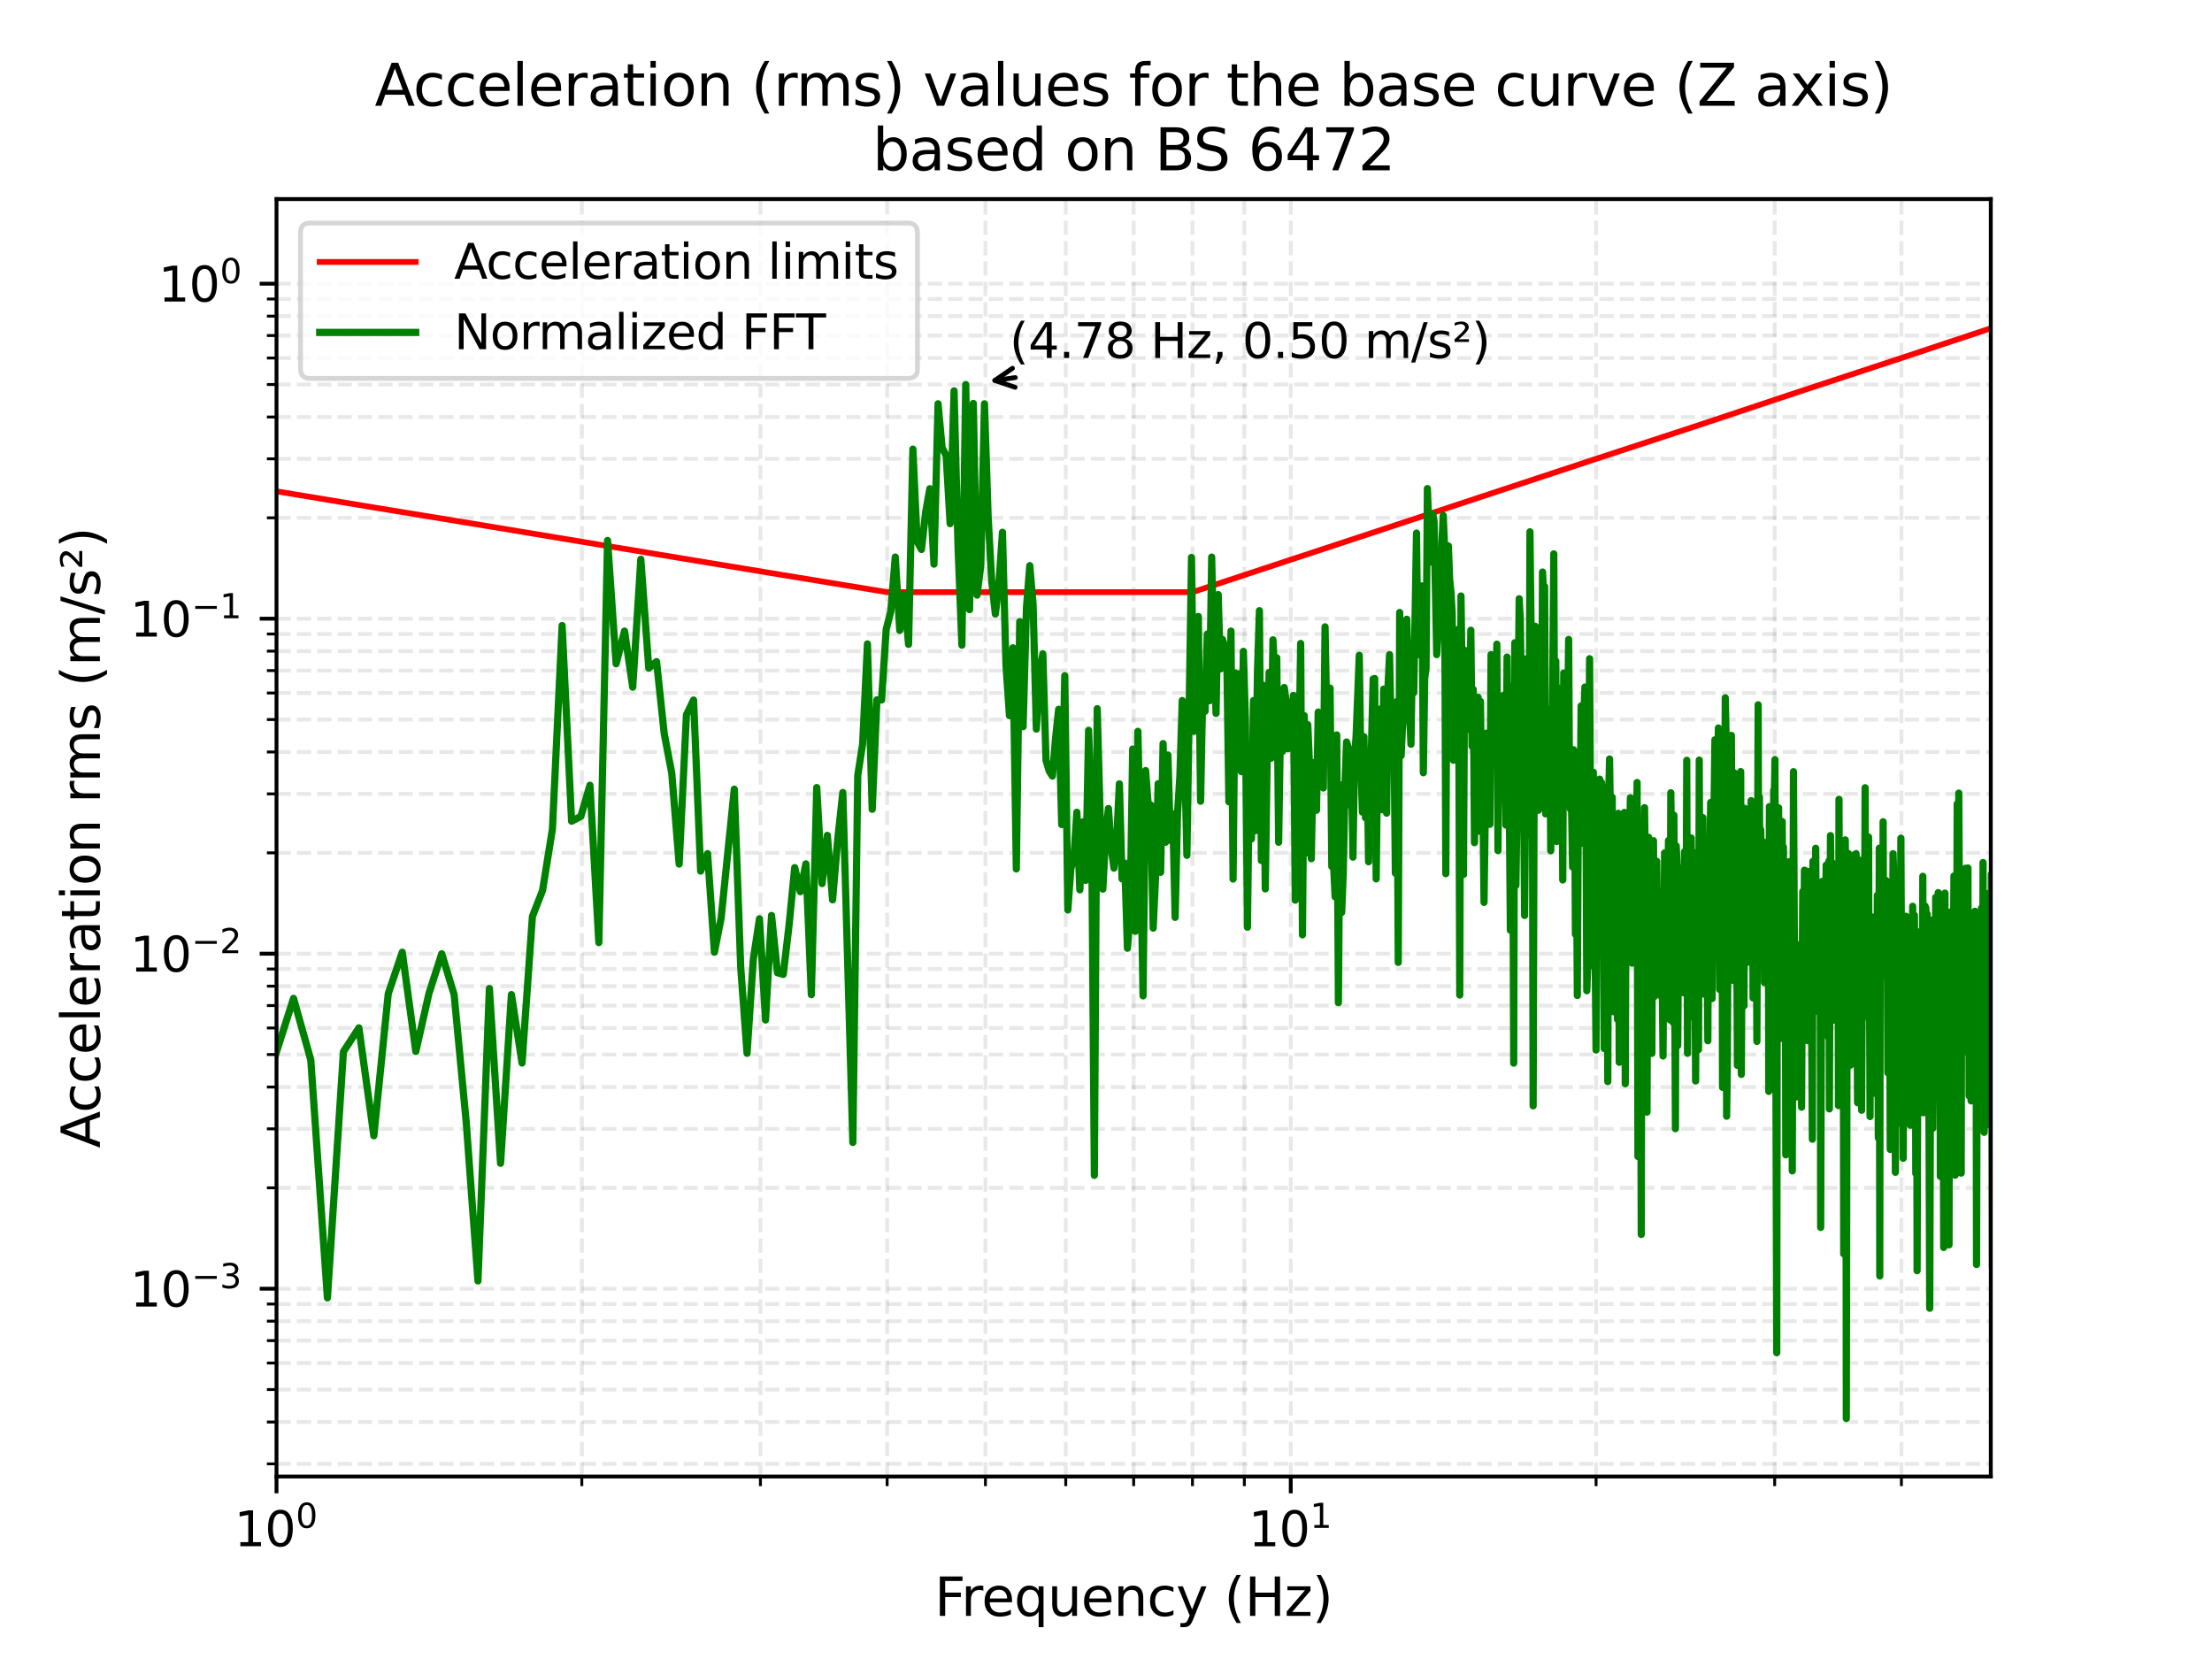 <?xml version="1.0" encoding="utf-8" standalone="no"?>
<!DOCTYPE svg PUBLIC "-//W3C//DTD SVG 1.1//EN"
  "http://www.w3.org/Graphics/SVG/1.1/DTD/svg11.dtd">
<svg xmlns:xlink="http://www.w3.org/1999/xlink" width="460.8pt" height="345.6pt" viewBox="0 0 460.8 345.6" xmlns="http://www.w3.org/2000/svg" version="1.1">
 <defs>
  <style type="text/css">*{stroke-linejoin: round; stroke-linecap: butt}</style>
 </defs>
 <g id="figure_1">
  <g id="patch_1">
   <path d="M 0 345.6 
L 460.8 345.6 
L 460.8 0 
L 0 0 
z
" style="fill: #ffffff"/>
  </g>
  <g id="axes_1">
   <g id="patch_2">
    <path d="M 57.6 307.584 
L 414.72 307.584 
L 414.72 41.472 
L 57.6 41.472 
z
" style="fill: #ffffff"/>
   </g>
   <g id="matplotlib.axis_1">
    <g id="xtick_1">
     <g id="line2d_1">
      <path d="M 57.6 307.584 
L 57.6 41.472 
" clip-path="url(#p0465e63bd7)" style="fill: none; stroke-dasharray: 2.96,1.28; stroke-dashoffset: 0; stroke: #1a1a1a; stroke-opacity: 0.1; stroke-width: 0.8"/>
     </g>
     <g id="line2d_2">
      <defs>
       <path id="mf1e0607c1e" d="M 0 0 
L 0 3.5 
" style="stroke: #000000; stroke-width: 0.8"/>
      </defs>
      <g>
       <use xlink:href="#mf1e0607c1e" x="57.6" y="307.584" style="stroke: #000000; stroke-width: 0.8"/>
      </g>
     </g>
     <g id="text_1">
      <!-- $\mathdefault{10^{0}}$ -->
      <g transform="translate(48.8 322.182) scale(0.1 -0.1)">
       <defs>
        <path id="DejaVuSans-31" d="M 794 531 
L 1825 531 
L 1825 4091 
L 703 3866 
L 703 4441 
L 1819 4666 
L 2450 4666 
L 2450 531 
L 3481 531 
L 3481 0 
L 794 0 
L 794 531 
z
" transform="scale(0.016)"/>
        <path id="DejaVuSans-30" d="M 2034 4250 
Q 1547 4250 1301 3770 
Q 1056 3291 1056 2328 
Q 1056 1369 1301 889 
Q 1547 409 2034 409 
Q 2525 409 2770 889 
Q 3016 1369 3016 2328 
Q 3016 3291 2770 3770 
Q 2525 4250 2034 4250 
z
M 2034 4750 
Q 2819 4750 3233 4129 
Q 3647 3509 3647 2328 
Q 3647 1150 3233 529 
Q 2819 -91 2034 -91 
Q 1250 -91 836 529 
Q 422 1150 422 2328 
Q 422 3509 836 4129 
Q 1250 4750 2034 4750 
z
" transform="scale(0.016)"/>
       </defs>
       <use xlink:href="#DejaVuSans-31" transform="translate(0 0.766)"/>
       <use xlink:href="#DejaVuSans-30" transform="translate(63.623 0.766)"/>
       <use xlink:href="#DejaVuSans-30" transform="translate(128.203 39.047) scale(0.7)"/>
      </g>
     </g>
    </g>
    <g id="xtick_2">
     <g id="line2d_3">
      <path d="M 268.889 307.584 
L 268.889 41.472 
" clip-path="url(#p0465e63bd7)" style="fill: none; stroke-dasharray: 2.96,1.28; stroke-dashoffset: 0; stroke: #1a1a1a; stroke-opacity: 0.1; stroke-width: 0.8"/>
     </g>
     <g id="line2d_4">
      <g>
       <use xlink:href="#mf1e0607c1e" x="268.889" y="307.584" style="stroke: #000000; stroke-width: 0.8"/>
      </g>
     </g>
     <g id="text_2">
      <!-- $\mathdefault{10^{1}}$ -->
      <g transform="translate(260.089 322.182) scale(0.1 -0.1)">
       <use xlink:href="#DejaVuSans-31" transform="translate(0 0.684)"/>
       <use xlink:href="#DejaVuSans-30" transform="translate(63.623 0.684)"/>
       <use xlink:href="#DejaVuSans-31" transform="translate(128.203 38.966) scale(0.7)"/>
      </g>
     </g>
    </g>
    <g id="xtick_3">
     <g id="line2d_5">
      <path d="M 121.204 307.584 
L 121.204 41.472 
" clip-path="url(#p0465e63bd7)" style="fill: none; stroke-dasharray: 2.96,1.28; stroke-dashoffset: 0; stroke: #1a1a1a; stroke-opacity: 0.1; stroke-width: 0.8"/>
     </g>
     <g id="line2d_6">
      <defs>
       <path id="mdbc1e35067" d="M 0 0 
L 0 2 
" style="stroke: #000000; stroke-width: 0.6"/>
      </defs>
      <g>
       <use xlink:href="#mdbc1e35067" x="121.204" y="307.584" style="stroke: #000000; stroke-width: 0.6"/>
      </g>
     </g>
    </g>
    <g id="xtick_4">
     <g id="line2d_7">
      <path d="M 158.411 307.584 
L 158.411 41.472 
" clip-path="url(#p0465e63bd7)" style="fill: none; stroke-dasharray: 2.96,1.28; stroke-dashoffset: 0; stroke: #1a1a1a; stroke-opacity: 0.1; stroke-width: 0.8"/>
     </g>
     <g id="line2d_8">
      <g>
       <use xlink:href="#mdbc1e35067" x="158.411" y="307.584" style="stroke: #000000; stroke-width: 0.6"/>
      </g>
     </g>
    </g>
    <g id="xtick_5">
     <g id="line2d_9">
      <path d="M 184.809 307.584 
L 184.809 41.472 
" clip-path="url(#p0465e63bd7)" style="fill: none; stroke-dasharray: 2.96,1.28; stroke-dashoffset: 0; stroke: #1a1a1a; stroke-opacity: 0.1; stroke-width: 0.8"/>
     </g>
     <g id="line2d_10">
      <g>
       <use xlink:href="#mdbc1e35067" x="184.809" y="307.584" style="stroke: #000000; stroke-width: 0.6"/>
      </g>
     </g>
    </g>
    <g id="xtick_6">
     <g id="line2d_11">
      <path d="M 205.285 307.584 
L 205.285 41.472 
" clip-path="url(#p0465e63bd7)" style="fill: none; stroke-dasharray: 2.96,1.28; stroke-dashoffset: 0; stroke: #1a1a1a; stroke-opacity: 0.1; stroke-width: 0.8"/>
     </g>
     <g id="line2d_12">
      <g>
       <use xlink:href="#mdbc1e35067" x="205.285" y="307.584" style="stroke: #000000; stroke-width: 0.6"/>
      </g>
     </g>
    </g>
    <g id="xtick_7">
     <g id="line2d_13">
      <path d="M 222.015 307.584 
L 222.015 41.472 
" clip-path="url(#p0465e63bd7)" style="fill: none; stroke-dasharray: 2.96,1.28; stroke-dashoffset: 0; stroke: #1a1a1a; stroke-opacity: 0.1; stroke-width: 0.8"/>
     </g>
     <g id="line2d_14">
      <g>
       <use xlink:href="#mdbc1e35067" x="222.015" y="307.584" style="stroke: #000000; stroke-width: 0.6"/>
      </g>
     </g>
    </g>
    <g id="xtick_8">
     <g id="line2d_15">
      <path d="M 236.16 307.584 
L 236.16 41.472 
" clip-path="url(#p0465e63bd7)" style="fill: none; stroke-dasharray: 2.96,1.28; stroke-dashoffset: 0; stroke: #1a1a1a; stroke-opacity: 0.1; stroke-width: 0.8"/>
     </g>
     <g id="line2d_16">
      <g>
       <use xlink:href="#mdbc1e35067" x="236.16" y="307.584" style="stroke: #000000; stroke-width: 0.6"/>
      </g>
     </g>
    </g>
    <g id="xtick_9">
     <g id="line2d_17">
      <path d="M 248.413 307.584 
L 248.413 41.472 
" clip-path="url(#p0465e63bd7)" style="fill: none; stroke-dasharray: 2.96,1.28; stroke-dashoffset: 0; stroke: #1a1a1a; stroke-opacity: 0.1; stroke-width: 0.8"/>
     </g>
     <g id="line2d_18">
      <g>
       <use xlink:href="#mdbc1e35067" x="248.413" y="307.584" style="stroke: #000000; stroke-width: 0.6"/>
      </g>
     </g>
    </g>
    <g id="xtick_10">
     <g id="line2d_19">
      <path d="M 259.221 307.584 
L 259.221 41.472 
" clip-path="url(#p0465e63bd7)" style="fill: none; stroke-dasharray: 2.96,1.28; stroke-dashoffset: 0; stroke: #1a1a1a; stroke-opacity: 0.1; stroke-width: 0.8"/>
     </g>
     <g id="line2d_20">
      <g>
       <use xlink:href="#mdbc1e35067" x="259.221" y="307.584" style="stroke: #000000; stroke-width: 0.6"/>
      </g>
     </g>
    </g>
    <g id="xtick_11">
     <g id="line2d_21">
      <path d="M 332.493 307.584 
L 332.493 41.472 
" clip-path="url(#p0465e63bd7)" style="fill: none; stroke-dasharray: 2.96,1.28; stroke-dashoffset: 0; stroke: #1a1a1a; stroke-opacity: 0.1; stroke-width: 0.8"/>
     </g>
     <g id="line2d_22">
      <g>
       <use xlink:href="#mdbc1e35067" x="332.493" y="307.584" style="stroke: #000000; stroke-width: 0.6"/>
      </g>
     </g>
    </g>
    <g id="xtick_12">
     <g id="line2d_23">
      <path d="M 369.7 307.584 
L 369.7 41.472 
" clip-path="url(#p0465e63bd7)" style="fill: none; stroke-dasharray: 2.96,1.28; stroke-dashoffset: 0; stroke: #1a1a1a; stroke-opacity: 0.1; stroke-width: 0.8"/>
     </g>
     <g id="line2d_24">
      <g>
       <use xlink:href="#mdbc1e35067" x="369.7" y="307.584" style="stroke: #000000; stroke-width: 0.6"/>
      </g>
     </g>
    </g>
    <g id="xtick_13">
     <g id="line2d_25">
      <path d="M 396.098 307.584 
L 396.098 41.472 
" clip-path="url(#p0465e63bd7)" style="fill: none; stroke-dasharray: 2.96,1.28; stroke-dashoffset: 0; stroke: #1a1a1a; stroke-opacity: 0.1; stroke-width: 0.8"/>
     </g>
     <g id="line2d_26">
      <g>
       <use xlink:href="#mdbc1e35067" x="396.098" y="307.584" style="stroke: #000000; stroke-width: 0.6"/>
      </g>
     </g>
    </g>
    <g id="text_3">
     <!-- Frequency (Hz) -->
     <g transform="translate(194.685 336.62) scale(0.11 -0.11)">
      <defs>
       <path id="DejaVuSans-46" d="M 628 4666 
L 3309 4666 
L 3309 4134 
L 1259 4134 
L 1259 2759 
L 3109 2759 
L 3109 2228 
L 1259 2228 
L 1259 0 
L 628 0 
L 628 4666 
z
" transform="scale(0.016)"/>
       <path id="DejaVuSans-72" d="M 2631 2963 
Q 2534 3019 2420 3045 
Q 2306 3072 2169 3072 
Q 1681 3072 1420 2755 
Q 1159 2438 1159 1844 
L 1159 0 
L 581 0 
L 581 3500 
L 1159 3500 
L 1159 2956 
Q 1341 3275 1631 3429 
Q 1922 3584 2338 3584 
Q 2397 3584 2469 3576 
Q 2541 3569 2628 3553 
L 2631 2963 
z
" transform="scale(0.016)"/>
       <path id="DejaVuSans-65" d="M 3597 1894 
L 3597 1613 
L 953 1613 
Q 991 1019 1311 708 
Q 1631 397 2203 397 
Q 2534 397 2845 478 
Q 3156 559 3463 722 
L 3463 178 
Q 3153 47 2828 -22 
Q 2503 -91 2169 -91 
Q 1331 -91 842 396 
Q 353 884 353 1716 
Q 353 2575 817 3079 
Q 1281 3584 2069 3584 
Q 2775 3584 3186 3129 
Q 3597 2675 3597 1894 
z
M 3022 2063 
Q 3016 2534 2758 2815 
Q 2500 3097 2075 3097 
Q 1594 3097 1305 2825 
Q 1016 2553 972 2059 
L 3022 2063 
z
" transform="scale(0.016)"/>
       <path id="DejaVuSans-71" d="M 947 1747 
Q 947 1113 1208 752 
Q 1469 391 1925 391 
Q 2381 391 2643 752 
Q 2906 1113 2906 1747 
Q 2906 2381 2643 2742 
Q 2381 3103 1925 3103 
Q 1469 3103 1208 2742 
Q 947 2381 947 1747 
z
M 2906 525 
Q 2725 213 2448 61 
Q 2172 -91 1784 -91 
Q 1150 -91 751 415 
Q 353 922 353 1747 
Q 353 2572 751 3078 
Q 1150 3584 1784 3584 
Q 2172 3584 2448 3432 
Q 2725 3281 2906 2969 
L 2906 3500 
L 3481 3500 
L 3481 -1331 
L 2906 -1331 
L 2906 525 
z
" transform="scale(0.016)"/>
       <path id="DejaVuSans-75" d="M 544 1381 
L 544 3500 
L 1119 3500 
L 1119 1403 
Q 1119 906 1312 657 
Q 1506 409 1894 409 
Q 2359 409 2629 706 
Q 2900 1003 2900 1516 
L 2900 3500 
L 3475 3500 
L 3475 0 
L 2900 0 
L 2900 538 
Q 2691 219 2414 64 
Q 2138 -91 1772 -91 
Q 1169 -91 856 284 
Q 544 659 544 1381 
z
M 1991 3584 
L 1991 3584 
z
" transform="scale(0.016)"/>
       <path id="DejaVuSans-6e" d="M 3513 2113 
L 3513 0 
L 2938 0 
L 2938 2094 
Q 2938 2591 2744 2837 
Q 2550 3084 2163 3084 
Q 1697 3084 1428 2787 
Q 1159 2491 1159 1978 
L 1159 0 
L 581 0 
L 581 3500 
L 1159 3500 
L 1159 2956 
Q 1366 3272 1645 3428 
Q 1925 3584 2291 3584 
Q 2894 3584 3203 3211 
Q 3513 2838 3513 2113 
z
" transform="scale(0.016)"/>
       <path id="DejaVuSans-63" d="M 3122 3366 
L 3122 2828 
Q 2878 2963 2633 3030 
Q 2388 3097 2138 3097 
Q 1578 3097 1268 2742 
Q 959 2388 959 1747 
Q 959 1106 1268 751 
Q 1578 397 2138 397 
Q 2388 397 2633 464 
Q 2878 531 3122 666 
L 3122 134 
Q 2881 22 2623 -34 
Q 2366 -91 2075 -91 
Q 1284 -91 818 406 
Q 353 903 353 1747 
Q 353 2603 823 3093 
Q 1294 3584 2113 3584 
Q 2378 3584 2631 3529 
Q 2884 3475 3122 3366 
z
" transform="scale(0.016)"/>
       <path id="DejaVuSans-79" d="M 2059 -325 
Q 1816 -950 1584 -1140 
Q 1353 -1331 966 -1331 
L 506 -1331 
L 506 -850 
L 844 -850 
Q 1081 -850 1212 -737 
Q 1344 -625 1503 -206 
L 1606 56 
L 191 3500 
L 800 3500 
L 1894 763 
L 2988 3500 
L 3597 3500 
L 2059 -325 
z
" transform="scale(0.016)"/>
       <path id="DejaVuSans-20" transform="scale(0.016)"/>
       <path id="DejaVuSans-28" d="M 1984 4856 
Q 1566 4138 1362 3434 
Q 1159 2731 1159 2009 
Q 1159 1288 1364 580 
Q 1569 -128 1984 -844 
L 1484 -844 
Q 1016 -109 783 600 
Q 550 1309 550 2009 
Q 550 2706 781 3412 
Q 1013 4119 1484 4856 
L 1984 4856 
z
" transform="scale(0.016)"/>
       <path id="DejaVuSans-48" d="M 628 4666 
L 1259 4666 
L 1259 2753 
L 3553 2753 
L 3553 4666 
L 4184 4666 
L 4184 0 
L 3553 0 
L 3553 2222 
L 1259 2222 
L 1259 0 
L 628 0 
L 628 4666 
z
" transform="scale(0.016)"/>
       <path id="DejaVuSans-7a" d="M 353 3500 
L 3084 3500 
L 3084 2975 
L 922 459 
L 3084 459 
L 3084 0 
L 275 0 
L 275 525 
L 2438 3041 
L 353 3041 
L 353 3500 
z
" transform="scale(0.016)"/>
       <path id="DejaVuSans-29" d="M 513 4856 
L 1013 4856 
Q 1481 4119 1714 3412 
Q 1947 2706 1947 2009 
Q 1947 1309 1714 600 
Q 1481 -109 1013 -844 
L 513 -844 
Q 928 -128 1133 580 
Q 1338 1288 1338 2009 
Q 1338 2731 1133 3434 
Q 928 4138 513 4856 
z
" transform="scale(0.016)"/>
      </defs>
      <use xlink:href="#DejaVuSans-46"/>
      <use xlink:href="#DejaVuSans-72" x="50.27"/>
      <use xlink:href="#DejaVuSans-65" x="89.133"/>
      <use xlink:href="#DejaVuSans-71" x="150.656"/>
      <use xlink:href="#DejaVuSans-75" x="214.133"/>
      <use xlink:href="#DejaVuSans-65" x="277.512"/>
      <use xlink:href="#DejaVuSans-6e" x="339.035"/>
      <use xlink:href="#DejaVuSans-63" x="402.414"/>
      <use xlink:href="#DejaVuSans-79" x="457.395"/>
      <use xlink:href="#DejaVuSans-20" x="516.574"/>
      <use xlink:href="#DejaVuSans-28" x="548.361"/>
      <use xlink:href="#DejaVuSans-48" x="587.375"/>
      <use xlink:href="#DejaVuSans-7a" x="662.57"/>
      <use xlink:href="#DejaVuSans-29" x="715.061"/>
     </g>
    </g>
   </g>
   <g id="matplotlib.axis_2">
    <g id="ytick_1">
     <g id="line2d_27">
      <path d="M 57.6 268.461 
L 414.72 268.461 
" clip-path="url(#p0465e63bd7)" style="fill: none; stroke-dasharray: 2.96,1.28; stroke-dashoffset: 0; stroke: #1a1a1a; stroke-opacity: 0.1; stroke-width: 0.8"/>
     </g>
     <g id="line2d_28">
      <defs>
       <path id="m81f2eabbae" d="M 0 0 
L -3.5 0 
" style="stroke: #000000; stroke-width: 0.8"/>
      </defs>
      <g>
       <use xlink:href="#m81f2eabbae" x="57.6" y="268.461" style="stroke: #000000; stroke-width: 0.8"/>
      </g>
     </g>
     <g id="text_4">
      <!-- $\mathdefault{10^{-3}}$ -->
      <g transform="translate(27.1 272.26) scale(0.1 -0.1)">
       <defs>
        <path id="DejaVuSans-2212" d="M 678 2272 
L 4684 2272 
L 4684 1741 
L 678 1741 
L 678 2272 
z
" transform="scale(0.016)"/>
        <path id="DejaVuSans-33" d="M 2597 2516 
Q 3050 2419 3304 2112 
Q 3559 1806 3559 1356 
Q 3559 666 3084 287 
Q 2609 -91 1734 -91 
Q 1441 -91 1130 -33 
Q 819 25 488 141 
L 488 750 
Q 750 597 1062 519 
Q 1375 441 1716 441 
Q 2309 441 2620 675 
Q 2931 909 2931 1356 
Q 2931 1769 2642 2001 
Q 2353 2234 1838 2234 
L 1294 2234 
L 1294 2753 
L 1863 2753 
Q 2328 2753 2575 2939 
Q 2822 3125 2822 3475 
Q 2822 3834 2567 4026 
Q 2313 4219 1838 4219 
Q 1578 4219 1281 4162 
Q 984 4106 628 3988 
L 628 4550 
Q 988 4650 1302 4700 
Q 1616 4750 1894 4750 
Q 2613 4750 3031 4423 
Q 3450 4097 3450 3541 
Q 3450 3153 3228 2886 
Q 3006 2619 2597 2516 
z
" transform="scale(0.016)"/>
       </defs>
       <use xlink:href="#DejaVuSans-31" transform="translate(0 0.766)"/>
       <use xlink:href="#DejaVuSans-30" transform="translate(63.623 0.766)"/>
       <use xlink:href="#DejaVuSans-2212" transform="translate(128.203 39.047) scale(0.7)"/>
       <use xlink:href="#DejaVuSans-33" transform="translate(186.855 39.047) scale(0.7)"/>
      </g>
     </g>
    </g>
    <g id="ytick_2">
     <g id="line2d_29">
      <path d="M 57.6 198.672 
L 414.72 198.672 
" clip-path="url(#p0465e63bd7)" style="fill: none; stroke-dasharray: 2.96,1.28; stroke-dashoffset: 0; stroke: #1a1a1a; stroke-opacity: 0.1; stroke-width: 0.8"/>
     </g>
     <g id="line2d_30">
      <g>
       <use xlink:href="#m81f2eabbae" x="57.6" y="198.672" style="stroke: #000000; stroke-width: 0.8"/>
      </g>
     </g>
     <g id="text_5">
      <!-- $\mathdefault{10^{-2}}$ -->
      <g transform="translate(27.1 202.471) scale(0.1 -0.1)">
       <defs>
        <path id="DejaVuSans-32" d="M 1228 531 
L 3431 531 
L 3431 0 
L 469 0 
L 469 531 
Q 828 903 1448 1529 
Q 2069 2156 2228 2338 
Q 2531 2678 2651 2914 
Q 2772 3150 2772 3378 
Q 2772 3750 2511 3984 
Q 2250 4219 1831 4219 
Q 1534 4219 1204 4116 
Q 875 4013 500 3803 
L 500 4441 
Q 881 4594 1212 4672 
Q 1544 4750 1819 4750 
Q 2544 4750 2975 4387 
Q 3406 4025 3406 3419 
Q 3406 3131 3298 2873 
Q 3191 2616 2906 2266 
Q 2828 2175 2409 1742 
Q 1991 1309 1228 531 
z
" transform="scale(0.016)"/>
       </defs>
       <use xlink:href="#DejaVuSans-31" transform="translate(0 0.766)"/>
       <use xlink:href="#DejaVuSans-30" transform="translate(63.623 0.766)"/>
       <use xlink:href="#DejaVuSans-2212" transform="translate(128.203 39.047) scale(0.7)"/>
       <use xlink:href="#DejaVuSans-32" transform="translate(186.855 39.047) scale(0.7)"/>
      </g>
     </g>
    </g>
    <g id="ytick_3">
     <g id="line2d_31">
      <path d="M 57.6 128.883 
L 414.72 128.883 
" clip-path="url(#p0465e63bd7)" style="fill: none; stroke-dasharray: 2.96,1.28; stroke-dashoffset: 0; stroke: #1a1a1a; stroke-opacity: 0.1; stroke-width: 0.8"/>
     </g>
     <g id="line2d_32">
      <g>
       <use xlink:href="#m81f2eabbae" x="57.6" y="128.883" style="stroke: #000000; stroke-width: 0.8"/>
      </g>
     </g>
     <g id="text_6">
      <!-- $\mathdefault{10^{-1}}$ -->
      <g transform="translate(27.1 132.682) scale(0.1 -0.1)">
       <use xlink:href="#DejaVuSans-31" transform="translate(0 0.684)"/>
       <use xlink:href="#DejaVuSans-30" transform="translate(63.623 0.684)"/>
       <use xlink:href="#DejaVuSans-2212" transform="translate(128.203 38.966) scale(0.7)"/>
       <use xlink:href="#DejaVuSans-31" transform="translate(186.855 38.966) scale(0.7)"/>
      </g>
     </g>
    </g>
    <g id="ytick_4">
     <g id="line2d_33">
      <path d="M 57.6 59.094 
L 414.72 59.094 
" clip-path="url(#p0465e63bd7)" style="fill: none; stroke-dasharray: 2.96,1.28; stroke-dashoffset: 0; stroke: #1a1a1a; stroke-opacity: 0.1; stroke-width: 0.8"/>
     </g>
     <g id="line2d_34">
      <g>
       <use xlink:href="#m81f2eabbae" x="57.6" y="59.094" style="stroke: #000000; stroke-width: 0.8"/>
      </g>
     </g>
     <g id="text_7">
      <!-- $\mathdefault{10^{0}}$ -->
      <g transform="translate(33 62.893) scale(0.1 -0.1)">
       <use xlink:href="#DejaVuSans-31" transform="translate(0 0.766)"/>
       <use xlink:href="#DejaVuSans-30" transform="translate(63.623 0.766)"/>
       <use xlink:href="#DejaVuSans-30" transform="translate(128.203 39.047) scale(0.7)"/>
      </g>
     </g>
    </g>
    <g id="ytick_5">
     <g id="line2d_35">
      <path d="M 57.6 304.952 
L 414.72 304.952 
" clip-path="url(#p0465e63bd7)" style="fill: none; stroke-dasharray: 2.96,1.28; stroke-dashoffset: 0; stroke: #1a1a1a; stroke-opacity: 0.1; stroke-width: 0.8"/>
     </g>
     <g id="line2d_36">
      <defs>
       <path id="md2ef5aff94" d="M 0 0 
L -2 0 
" style="stroke: #000000; stroke-width: 0.6"/>
      </defs>
      <g>
       <use xlink:href="#md2ef5aff94" x="57.6" y="304.952" style="stroke: #000000; stroke-width: 0.6"/>
      </g>
     </g>
    </g>
    <g id="ytick_6">
     <g id="line2d_37">
      <path d="M 57.6 296.232 
L 414.72 296.232 
" clip-path="url(#p0465e63bd7)" style="fill: none; stroke-dasharray: 2.96,1.28; stroke-dashoffset: 0; stroke: #1a1a1a; stroke-opacity: 0.1; stroke-width: 0.8"/>
     </g>
     <g id="line2d_38">
      <g>
       <use xlink:href="#md2ef5aff94" x="57.6" y="296.232" style="stroke: #000000; stroke-width: 0.6"/>
      </g>
     </g>
    </g>
    <g id="ytick_7">
     <g id="line2d_39">
      <path d="M 57.6 289.469 
L 414.72 289.469 
" clip-path="url(#p0465e63bd7)" style="fill: none; stroke-dasharray: 2.96,1.28; stroke-dashoffset: 0; stroke: #1a1a1a; stroke-opacity: 0.1; stroke-width: 0.8"/>
     </g>
     <g id="line2d_40">
      <g>
       <use xlink:href="#md2ef5aff94" x="57.6" y="289.469" style="stroke: #000000; stroke-width: 0.6"/>
      </g>
     </g>
    </g>
    <g id="ytick_8">
     <g id="line2d_41">
      <path d="M 57.6 283.943 
L 414.72 283.943 
" clip-path="url(#p0465e63bd7)" style="fill: none; stroke-dasharray: 2.96,1.28; stroke-dashoffset: 0; stroke: #1a1a1a; stroke-opacity: 0.1; stroke-width: 0.8"/>
     </g>
     <g id="line2d_42">
      <g>
       <use xlink:href="#md2ef5aff94" x="57.6" y="283.943" style="stroke: #000000; stroke-width: 0.6"/>
      </g>
     </g>
    </g>
    <g id="ytick_9">
     <g id="line2d_43">
      <path d="M 57.6 279.271 
L 414.72 279.271 
" clip-path="url(#p0465e63bd7)" style="fill: none; stroke-dasharray: 2.96,1.28; stroke-dashoffset: 0; stroke: #1a1a1a; stroke-opacity: 0.1; stroke-width: 0.8"/>
     </g>
     <g id="line2d_44">
      <g>
       <use xlink:href="#md2ef5aff94" x="57.6" y="279.271" style="stroke: #000000; stroke-width: 0.6"/>
      </g>
     </g>
    </g>
    <g id="ytick_10">
     <g id="line2d_45">
      <path d="M 57.6 275.224 
L 414.72 275.224 
" clip-path="url(#p0465e63bd7)" style="fill: none; stroke-dasharray: 2.96,1.28; stroke-dashoffset: 0; stroke: #1a1a1a; stroke-opacity: 0.1; stroke-width: 0.8"/>
     </g>
     <g id="line2d_46">
      <g>
       <use xlink:href="#md2ef5aff94" x="57.6" y="275.224" style="stroke: #000000; stroke-width: 0.6"/>
      </g>
     </g>
    </g>
    <g id="ytick_11">
     <g id="line2d_47">
      <path d="M 57.6 271.654 
L 414.72 271.654 
" clip-path="url(#p0465e63bd7)" style="fill: none; stroke-dasharray: 2.96,1.28; stroke-dashoffset: 0; stroke: #1a1a1a; stroke-opacity: 0.1; stroke-width: 0.8"/>
     </g>
     <g id="line2d_48">
      <g>
       <use xlink:href="#md2ef5aff94" x="57.6" y="271.654" style="stroke: #000000; stroke-width: 0.6"/>
      </g>
     </g>
    </g>
    <g id="ytick_12">
     <g id="line2d_49">
      <path d="M 57.6 247.452 
L 414.72 247.452 
" clip-path="url(#p0465e63bd7)" style="fill: none; stroke-dasharray: 2.96,1.28; stroke-dashoffset: 0; stroke: #1a1a1a; stroke-opacity: 0.1; stroke-width: 0.8"/>
     </g>
     <g id="line2d_50">
      <g>
       <use xlink:href="#md2ef5aff94" x="57.6" y="247.452" style="stroke: #000000; stroke-width: 0.6"/>
      </g>
     </g>
    </g>
    <g id="ytick_13">
     <g id="line2d_51">
      <path d="M 57.6 235.163 
L 414.72 235.163 
" clip-path="url(#p0465e63bd7)" style="fill: none; stroke-dasharray: 2.96,1.28; stroke-dashoffset: 0; stroke: #1a1a1a; stroke-opacity: 0.1; stroke-width: 0.8"/>
     </g>
     <g id="line2d_52">
      <g>
       <use xlink:href="#md2ef5aff94" x="57.6" y="235.163" style="stroke: #000000; stroke-width: 0.6"/>
      </g>
     </g>
    </g>
    <g id="ytick_14">
     <g id="line2d_53">
      <path d="M 57.6 226.444 
L 414.72 226.444 
" clip-path="url(#p0465e63bd7)" style="fill: none; stroke-dasharray: 2.96,1.28; stroke-dashoffset: 0; stroke: #1a1a1a; stroke-opacity: 0.1; stroke-width: 0.8"/>
     </g>
     <g id="line2d_54">
      <g>
       <use xlink:href="#md2ef5aff94" x="57.6" y="226.444" style="stroke: #000000; stroke-width: 0.6"/>
      </g>
     </g>
    </g>
    <g id="ytick_15">
     <g id="line2d_55">
      <path d="M 57.6 219.68 
L 414.72 219.68 
" clip-path="url(#p0465e63bd7)" style="fill: none; stroke-dasharray: 2.96,1.28; stroke-dashoffset: 0; stroke: #1a1a1a; stroke-opacity: 0.1; stroke-width: 0.8"/>
     </g>
     <g id="line2d_56">
      <g>
       <use xlink:href="#md2ef5aff94" x="57.6" y="219.68" style="stroke: #000000; stroke-width: 0.6"/>
      </g>
     </g>
    </g>
    <g id="ytick_16">
     <g id="line2d_57">
      <path d="M 57.6 214.154 
L 414.72 214.154 
" clip-path="url(#p0465e63bd7)" style="fill: none; stroke-dasharray: 2.96,1.28; stroke-dashoffset: 0; stroke: #1a1a1a; stroke-opacity: 0.1; stroke-width: 0.8"/>
     </g>
     <g id="line2d_58">
      <g>
       <use xlink:href="#md2ef5aff94" x="57.6" y="214.154" style="stroke: #000000; stroke-width: 0.6"/>
      </g>
     </g>
    </g>
    <g id="ytick_17">
     <g id="line2d_59">
      <path d="M 57.6 209.482 
L 414.72 209.482 
" clip-path="url(#p0465e63bd7)" style="fill: none; stroke-dasharray: 2.96,1.28; stroke-dashoffset: 0; stroke: #1a1a1a; stroke-opacity: 0.1; stroke-width: 0.8"/>
     </g>
     <g id="line2d_60">
      <g>
       <use xlink:href="#md2ef5aff94" x="57.6" y="209.482" style="stroke: #000000; stroke-width: 0.6"/>
      </g>
     </g>
    </g>
    <g id="ytick_18">
     <g id="line2d_61">
      <path d="M 57.6 205.435 
L 414.72 205.435 
" clip-path="url(#p0465e63bd7)" style="fill: none; stroke-dasharray: 2.96,1.28; stroke-dashoffset: 0; stroke: #1a1a1a; stroke-opacity: 0.1; stroke-width: 0.8"/>
     </g>
     <g id="line2d_62">
      <g>
       <use xlink:href="#md2ef5aff94" x="57.6" y="205.435" style="stroke: #000000; stroke-width: 0.6"/>
      </g>
     </g>
    </g>
    <g id="ytick_19">
     <g id="line2d_63">
      <path d="M 57.6 201.865 
L 414.72 201.865 
" clip-path="url(#p0465e63bd7)" style="fill: none; stroke-dasharray: 2.96,1.28; stroke-dashoffset: 0; stroke: #1a1a1a; stroke-opacity: 0.1; stroke-width: 0.8"/>
     </g>
     <g id="line2d_64">
      <g>
       <use xlink:href="#md2ef5aff94" x="57.6" y="201.865" style="stroke: #000000; stroke-width: 0.6"/>
      </g>
     </g>
    </g>
    <g id="ytick_20">
     <g id="line2d_65">
      <path d="M 57.6 177.663 
L 414.72 177.663 
" clip-path="url(#p0465e63bd7)" style="fill: none; stroke-dasharray: 2.96,1.28; stroke-dashoffset: 0; stroke: #1a1a1a; stroke-opacity: 0.1; stroke-width: 0.8"/>
     </g>
     <g id="line2d_66">
      <g>
       <use xlink:href="#md2ef5aff94" x="57.6" y="177.663" style="stroke: #000000; stroke-width: 0.6"/>
      </g>
     </g>
    </g>
    <g id="ytick_21">
     <g id="line2d_67">
      <path d="M 57.6 165.374 
L 414.72 165.374 
" clip-path="url(#p0465e63bd7)" style="fill: none; stroke-dasharray: 2.96,1.28; stroke-dashoffset: 0; stroke: #1a1a1a; stroke-opacity: 0.1; stroke-width: 0.8"/>
     </g>
     <g id="line2d_68">
      <g>
       <use xlink:href="#md2ef5aff94" x="57.6" y="165.374" style="stroke: #000000; stroke-width: 0.6"/>
      </g>
     </g>
    </g>
    <g id="ytick_22">
     <g id="line2d_69">
      <path d="M 57.6 156.655 
L 414.72 156.655 
" clip-path="url(#p0465e63bd7)" style="fill: none; stroke-dasharray: 2.96,1.28; stroke-dashoffset: 0; stroke: #1a1a1a; stroke-opacity: 0.1; stroke-width: 0.8"/>
     </g>
     <g id="line2d_70">
      <g>
       <use xlink:href="#md2ef5aff94" x="57.6" y="156.655" style="stroke: #000000; stroke-width: 0.6"/>
      </g>
     </g>
    </g>
    <g id="ytick_23">
     <g id="line2d_71">
      <path d="M 57.6 149.891 
L 414.72 149.891 
" clip-path="url(#p0465e63bd7)" style="fill: none; stroke-dasharray: 2.96,1.28; stroke-dashoffset: 0; stroke: #1a1a1a; stroke-opacity: 0.1; stroke-width: 0.8"/>
     </g>
     <g id="line2d_72">
      <g>
       <use xlink:href="#md2ef5aff94" x="57.6" y="149.891" style="stroke: #000000; stroke-width: 0.6"/>
      </g>
     </g>
    </g>
    <g id="ytick_24">
     <g id="line2d_73">
      <path d="M 57.6 144.365 
L 414.72 144.365 
" clip-path="url(#p0465e63bd7)" style="fill: none; stroke-dasharray: 2.96,1.28; stroke-dashoffset: 0; stroke: #1a1a1a; stroke-opacity: 0.1; stroke-width: 0.8"/>
     </g>
     <g id="line2d_74">
      <g>
       <use xlink:href="#md2ef5aff94" x="57.6" y="144.365" style="stroke: #000000; stroke-width: 0.6"/>
      </g>
     </g>
    </g>
    <g id="ytick_25">
     <g id="line2d_75">
      <path d="M 57.6 139.693 
L 414.72 139.693 
" clip-path="url(#p0465e63bd7)" style="fill: none; stroke-dasharray: 2.96,1.28; stroke-dashoffset: 0; stroke: #1a1a1a; stroke-opacity: 0.1; stroke-width: 0.8"/>
     </g>
     <g id="line2d_76">
      <g>
       <use xlink:href="#md2ef5aff94" x="57.6" y="139.693" style="stroke: #000000; stroke-width: 0.6"/>
      </g>
     </g>
    </g>
    <g id="ytick_26">
     <g id="line2d_77">
      <path d="M 57.6 135.646 
L 414.72 135.646 
" clip-path="url(#p0465e63bd7)" style="fill: none; stroke-dasharray: 2.96,1.28; stroke-dashoffset: 0; stroke: #1a1a1a; stroke-opacity: 0.1; stroke-width: 0.8"/>
     </g>
     <g id="line2d_78">
      <g>
       <use xlink:href="#md2ef5aff94" x="57.6" y="135.646" style="stroke: #000000; stroke-width: 0.6"/>
      </g>
     </g>
    </g>
    <g id="ytick_27">
     <g id="line2d_79">
      <path d="M 57.6 132.076 
L 414.72 132.076 
" clip-path="url(#p0465e63bd7)" style="fill: none; stroke-dasharray: 2.96,1.28; stroke-dashoffset: 0; stroke: #1a1a1a; stroke-opacity: 0.1; stroke-width: 0.8"/>
     </g>
     <g id="line2d_80">
      <g>
       <use xlink:href="#md2ef5aff94" x="57.6" y="132.076" style="stroke: #000000; stroke-width: 0.6"/>
      </g>
     </g>
    </g>
    <g id="ytick_28">
     <g id="line2d_81">
      <path d="M 57.6 107.874 
L 414.72 107.874 
" clip-path="url(#p0465e63bd7)" style="fill: none; stroke-dasharray: 2.96,1.28; stroke-dashoffset: 0; stroke: #1a1a1a; stroke-opacity: 0.1; stroke-width: 0.8"/>
     </g>
     <g id="line2d_82">
      <g>
       <use xlink:href="#md2ef5aff94" x="57.6" y="107.874" style="stroke: #000000; stroke-width: 0.6"/>
      </g>
     </g>
    </g>
    <g id="ytick_29">
     <g id="line2d_83">
      <path d="M 57.6 95.585 
L 414.72 95.585 
" clip-path="url(#p0465e63bd7)" style="fill: none; stroke-dasharray: 2.96,1.28; stroke-dashoffset: 0; stroke: #1a1a1a; stroke-opacity: 0.1; stroke-width: 0.8"/>
     </g>
     <g id="line2d_84">
      <g>
       <use xlink:href="#md2ef5aff94" x="57.6" y="95.585" style="stroke: #000000; stroke-width: 0.6"/>
      </g>
     </g>
    </g>
    <g id="ytick_30">
     <g id="line2d_85">
      <path d="M 57.6 86.866 
L 414.72 86.866 
" clip-path="url(#p0465e63bd7)" style="fill: none; stroke-dasharray: 2.96,1.28; stroke-dashoffset: 0; stroke: #1a1a1a; stroke-opacity: 0.1; stroke-width: 0.8"/>
     </g>
     <g id="line2d_86">
      <g>
       <use xlink:href="#md2ef5aff94" x="57.6" y="86.866" style="stroke: #000000; stroke-width: 0.6"/>
      </g>
     </g>
    </g>
    <g id="ytick_31">
     <g id="line2d_87">
      <path d="M 57.6 80.103 
L 414.72 80.103 
" clip-path="url(#p0465e63bd7)" style="fill: none; stroke-dasharray: 2.96,1.28; stroke-dashoffset: 0; stroke: #1a1a1a; stroke-opacity: 0.1; stroke-width: 0.8"/>
     </g>
     <g id="line2d_88">
      <g>
       <use xlink:href="#md2ef5aff94" x="57.6" y="80.103" style="stroke: #000000; stroke-width: 0.6"/>
      </g>
     </g>
    </g>
    <g id="ytick_32">
     <g id="line2d_89">
      <path d="M 57.6 74.577 
L 414.72 74.577 
" clip-path="url(#p0465e63bd7)" style="fill: none; stroke-dasharray: 2.96,1.28; stroke-dashoffset: 0; stroke: #1a1a1a; stroke-opacity: 0.1; stroke-width: 0.8"/>
     </g>
     <g id="line2d_90">
      <g>
       <use xlink:href="#md2ef5aff94" x="57.6" y="74.577" style="stroke: #000000; stroke-width: 0.6"/>
      </g>
     </g>
    </g>
    <g id="ytick_33">
     <g id="line2d_91">
      <path d="M 57.6 69.904 
L 414.72 69.904 
" clip-path="url(#p0465e63bd7)" style="fill: none; stroke-dasharray: 2.96,1.28; stroke-dashoffset: 0; stroke: #1a1a1a; stroke-opacity: 0.1; stroke-width: 0.8"/>
     </g>
     <g id="line2d_92">
      <g>
       <use xlink:href="#md2ef5aff94" x="57.6" y="69.904" style="stroke: #000000; stroke-width: 0.6"/>
      </g>
     </g>
    </g>
    <g id="ytick_34">
     <g id="line2d_93">
      <path d="M 57.6 65.857 
L 414.72 65.857 
" clip-path="url(#p0465e63bd7)" style="fill: none; stroke-dasharray: 2.96,1.28; stroke-dashoffset: 0; stroke: #1a1a1a; stroke-opacity: 0.1; stroke-width: 0.8"/>
     </g>
     <g id="line2d_94">
      <g>
       <use xlink:href="#md2ef5aff94" x="57.6" y="65.857" style="stroke: #000000; stroke-width: 0.6"/>
      </g>
     </g>
    </g>
    <g id="ytick_35">
     <g id="line2d_95">
      <path d="M 57.6 62.287 
L 414.72 62.287 
" clip-path="url(#p0465e63bd7)" style="fill: none; stroke-dasharray: 2.96,1.28; stroke-dashoffset: 0; stroke: #1a1a1a; stroke-opacity: 0.1; stroke-width: 0.8"/>
     </g>
     <g id="line2d_96">
      <g>
       <use xlink:href="#md2ef5aff94" x="57.6" y="62.287" style="stroke: #000000; stroke-width: 0.6"/>
      </g>
     </g>
    </g>
    <g id="text_8">
     <!-- Acceleration rms (m/s²) -->
     <g transform="translate(20.812 239.161) rotate(-90) scale(0.11 -0.11)">
      <defs>
       <path id="DejaVuSans-41" d="M 2188 4044 
L 1331 1722 
L 3047 1722 
L 2188 4044 
z
M 1831 4666 
L 2547 4666 
L 4325 0 
L 3669 0 
L 3244 1197 
L 1141 1197 
L 716 0 
L 50 0 
L 1831 4666 
z
" transform="scale(0.016)"/>
       <path id="DejaVuSans-6c" d="M 603 4863 
L 1178 4863 
L 1178 0 
L 603 0 
L 603 4863 
z
" transform="scale(0.016)"/>
       <path id="DejaVuSans-61" d="M 2194 1759 
Q 1497 1759 1228 1600 
Q 959 1441 959 1056 
Q 959 750 1161 570 
Q 1363 391 1709 391 
Q 2188 391 2477 730 
Q 2766 1069 2766 1631 
L 2766 1759 
L 2194 1759 
z
M 3341 1997 
L 3341 0 
L 2766 0 
L 2766 531 
Q 2569 213 2275 61 
Q 1981 -91 1556 -91 
Q 1019 -91 701 211 
Q 384 513 384 1019 
Q 384 1609 779 1909 
Q 1175 2209 1959 2209 
L 2766 2209 
L 2766 2266 
Q 2766 2663 2505 2880 
Q 2244 3097 1772 3097 
Q 1472 3097 1187 3025 
Q 903 2953 641 2809 
L 641 3341 
Q 956 3463 1253 3523 
Q 1550 3584 1831 3584 
Q 2591 3584 2966 3190 
Q 3341 2797 3341 1997 
z
" transform="scale(0.016)"/>
       <path id="DejaVuSans-74" d="M 1172 4494 
L 1172 3500 
L 2356 3500 
L 2356 3053 
L 1172 3053 
L 1172 1153 
Q 1172 725 1289 603 
Q 1406 481 1766 481 
L 2356 481 
L 2356 0 
L 1766 0 
Q 1100 0 847 248 
Q 594 497 594 1153 
L 594 3053 
L 172 3053 
L 172 3500 
L 594 3500 
L 594 4494 
L 1172 4494 
z
" transform="scale(0.016)"/>
       <path id="DejaVuSans-69" d="M 603 3500 
L 1178 3500 
L 1178 0 
L 603 0 
L 603 3500 
z
M 603 4863 
L 1178 4863 
L 1178 4134 
L 603 4134 
L 603 4863 
z
" transform="scale(0.016)"/>
       <path id="DejaVuSans-6f" d="M 1959 3097 
Q 1497 3097 1228 2736 
Q 959 2375 959 1747 
Q 959 1119 1226 758 
Q 1494 397 1959 397 
Q 2419 397 2687 759 
Q 2956 1122 2956 1747 
Q 2956 2369 2687 2733 
Q 2419 3097 1959 3097 
z
M 1959 3584 
Q 2709 3584 3137 3096 
Q 3566 2609 3566 1747 
Q 3566 888 3137 398 
Q 2709 -91 1959 -91 
Q 1206 -91 779 398 
Q 353 888 353 1747 
Q 353 2609 779 3096 
Q 1206 3584 1959 3584 
z
" transform="scale(0.016)"/>
       <path id="DejaVuSans-6d" d="M 3328 2828 
Q 3544 3216 3844 3400 
Q 4144 3584 4550 3584 
Q 5097 3584 5394 3201 
Q 5691 2819 5691 2113 
L 5691 0 
L 5113 0 
L 5113 2094 
Q 5113 2597 4934 2840 
Q 4756 3084 4391 3084 
Q 3944 3084 3684 2787 
Q 3425 2491 3425 1978 
L 3425 0 
L 2847 0 
L 2847 2094 
Q 2847 2600 2669 2842 
Q 2491 3084 2119 3084 
Q 1678 3084 1418 2786 
Q 1159 2488 1159 1978 
L 1159 0 
L 581 0 
L 581 3500 
L 1159 3500 
L 1159 2956 
Q 1356 3278 1631 3431 
Q 1906 3584 2284 3584 
Q 2666 3584 2933 3390 
Q 3200 3197 3328 2828 
z
" transform="scale(0.016)"/>
       <path id="DejaVuSans-73" d="M 2834 3397 
L 2834 2853 
Q 2591 2978 2328 3040 
Q 2066 3103 1784 3103 
Q 1356 3103 1142 2972 
Q 928 2841 928 2578 
Q 928 2378 1081 2264 
Q 1234 2150 1697 2047 
L 1894 2003 
Q 2506 1872 2764 1633 
Q 3022 1394 3022 966 
Q 3022 478 2636 193 
Q 2250 -91 1575 -91 
Q 1294 -91 989 -36 
Q 684 19 347 128 
L 347 722 
Q 666 556 975 473 
Q 1284 391 1588 391 
Q 1994 391 2212 530 
Q 2431 669 2431 922 
Q 2431 1156 2273 1281 
Q 2116 1406 1581 1522 
L 1381 1569 
Q 847 1681 609 1914 
Q 372 2147 372 2553 
Q 372 3047 722 3315 
Q 1072 3584 1716 3584 
Q 2034 3584 2315 3537 
Q 2597 3491 2834 3397 
z
" transform="scale(0.016)"/>
       <path id="DejaVuSans-2f" d="M 1625 4666 
L 2156 4666 
L 531 -594 
L 0 -594 
L 1625 4666 
z
" transform="scale(0.016)"/>
       <path id="DejaVuSans-b2" d="M 838 2444 
L 2163 2444 
L 2163 2088 
L 294 2088 
L 294 2431 
Q 400 2528 597 2703 
Q 1672 3656 1672 3950 
Q 1672 4156 1509 4282 
Q 1347 4409 1081 4409 
Q 919 4409 728 4354 
Q 538 4300 313 4191 
L 313 4575 
Q 553 4663 761 4706 
Q 969 4750 1147 4750 
Q 1600 4750 1872 4544 
Q 2144 4338 2144 4000 
Q 2144 3566 1109 2678 
Q 934 2528 838 2444 
z
" transform="scale(0.016)"/>
      </defs>
      <use xlink:href="#DejaVuSans-41"/>
      <use xlink:href="#DejaVuSans-63" x="66.658"/>
      <use xlink:href="#DejaVuSans-63" x="121.639"/>
      <use xlink:href="#DejaVuSans-65" x="176.619"/>
      <use xlink:href="#DejaVuSans-6c" x="238.143"/>
      <use xlink:href="#DejaVuSans-65" x="265.926"/>
      <use xlink:href="#DejaVuSans-72" x="327.449"/>
      <use xlink:href="#DejaVuSans-61" x="368.562"/>
      <use xlink:href="#DejaVuSans-74" x="429.842"/>
      <use xlink:href="#DejaVuSans-69" x="469.051"/>
      <use xlink:href="#DejaVuSans-6f" x="496.834"/>
      <use xlink:href="#DejaVuSans-6e" x="558.016"/>
      <use xlink:href="#DejaVuSans-20" x="621.395"/>
      <use xlink:href="#DejaVuSans-72" x="653.182"/>
      <use xlink:href="#DejaVuSans-6d" x="692.545"/>
      <use xlink:href="#DejaVuSans-73" x="789.957"/>
      <use xlink:href="#DejaVuSans-20" x="842.057"/>
      <use xlink:href="#DejaVuSans-28" x="873.844"/>
      <use xlink:href="#DejaVuSans-6d" x="912.857"/>
      <use xlink:href="#DejaVuSans-2f" x="1010.27"/>
      <use xlink:href="#DejaVuSans-73" x="1043.961"/>
      <use xlink:href="#DejaVuSans-b2" x="1096.061"/>
      <use xlink:href="#DejaVuSans-29" x="1136.148"/>
     </g>
    </g>
   </g>
   <g id="line2d_97">
    <path d="M 57.6 102.348 
L 78.076 105.744 
L 100.728 109.454 
L 121.204 112.857 
L 141.68 116.256 
L 162.888 119.76 
L 184.809 123.357 
L 205.285 123.357 
L 226.492 123.357 
L 248.413 123.357 
L 268.889 116.594 
L 289.365 109.84 
L 312.017 102.348 
L 332.493 95.585 
L 352.969 88.87 
L 374.177 81.798 
L 396.098 74.577 
L 416.574 67.765 
L 437.781 60.789 
L 459.702 53.568 
" clip-path="url(#p0465e63bd7)" style="fill: none; stroke: #ff0000; stroke-width: 1.2; stroke-linecap: square"/>
   </g>
   <g id="line2d_98">
    <path d="M -1 241.712 
L 1.14 235.189 
L 7.94 250.884 
L 14.271 211.804 
L 20.193 222.847 
L 25.756 235.759 
L 31.001 216.341 
L 35.962 240.758 
L 40.669 232.748 
L 45.146 227.229 
L 49.415 222.311 
L 53.494 229.547 
L 57.399 219.746 
L 61.145 207.974 
L 64.744 220.795 
L 68.207 270.373 
L 71.544 219.087 
L 74.764 214.118 
L 77.875 236.604 
L 80.884 206.993 
L 83.797 198.36 
L 86.621 219.039 
L 89.36 206.952 
L 92.02 198.681 
L 94.605 207.206 
L 97.119 233.754 
L 99.567 266.843 
L 101.95 205.925 
L 104.273 242.337 
L 106.539 207.189 
L 108.75 221.453 
L 110.91 190.918 
L 113.019 185.516 
L 115.081 172.705 
L 117.098 130.311 
L 119.072 171.077 
L 121.003 170.066 
L 122.895 163.574 
L 124.749 196.357 
L 126.566 112.585 
L 128.348 138.282 
L 130.096 131.47 
L 131.811 143.156 
L 133.495 116.502 
L 135.149 139.181 
L 136.773 137.823 
L 138.369 152.829 
L 139.937 161.036 
L 141.479 180 
L 142.996 148.911 
L 144.488 145.828 
L 145.957 181.466 
L 147.402 177.835 
L 148.824 198.357 
L 150.225 191.255 
L 152.965 164.394 
L 154.304 201.494 
L 155.625 219.427 
L 156.926 199.853 
L 158.21 191.399 
L 159.475 212.487 
L 160.724 190.703 
L 161.955 202.635 
L 163.171 202.986 
L 164.37 192.78 
L 165.554 180.738 
L 166.723 185.76 
L 167.878 179.96 
L 169.018 207.211 
L 170.143 164.063 
L 171.256 184.066 
L 172.355 174.018 
L 173.441 187.46 
L 174.514 174.851 
L 175.575 165.086 
L 177.66 237.995 
L 178.686 161.54 
L 179.7 154.979 
L 180.702 134.138 
L 181.694 168.597 
L 182.676 145.786 
L 183.647 145.818 
L 184.608 131.125 
L 185.559 127.411 
L 186.5 116.042 
L 187.431 131.32 
L 188.354 123.966 
L 189.267 134.23 
L 190.171 93.559 
L 191.066 112.828 
L 191.953 114.468 
L 192.831 106.683 
L 193.701 101.799 
L 194.562 117.529 
L 195.416 84.112 
L 196.261 93.26 
L 197.099 94.905 
L 197.93 109.084 
L 198.753 81.424 
L 199.569 113.735 
L 200.377 134.404 
L 201.178 80.103 
L 201.973 127.005 
L 202.761 84.047 
L 203.542 123.975 
L 204.316 117.798 
L 205.084 84.113 
L 205.845 107.542 
L 206.601 121.241 
L 207.35 127.902 
L 208.093 121.618 
L 208.83 110.879 
L 209.561 138.541 
L 210.286 149.087 
L 211.006 134.948 
L 211.72 181.016 
L 212.429 129.508 
L 213.132 151.379 
L 213.83 126.588 
L 214.522 117.829 
L 215.21 125.915 
L 215.892 151.876 
L 216.569 140.18 
L 217.241 136.194 
L 217.909 158.431 
L 218.571 160.627 
L 219.229 161.67 
L 219.882 153.933 
L 220.531 147.762 
L 221.174 171.775 
L 221.814 140.759 
L 222.449 189.561 
L 223.08 180.93 
L 223.706 178.785 
L 224.328 169.208 
L 224.946 185.371 
L 225.56 171.188 
L 226.17 183.395 
L 226.775 152.136 
L 227.377 169.066 
L 227.975 244.85 
L 228.569 147.627 
L 229.159 169.111 
L 229.745 185.221 
L 230.328 173.939 
L 230.907 168.429 
L 231.482 176.58 
L 232.054 180.848 
L 232.622 175.055 
L 233.187 163.286 
L 233.748 183.082 
L 234.306 179.788 
L 234.86 197.537 
L 235.411 190.432 
L 235.959 156.036 
L 236.504 194.008 
L 237.045 152.349 
L 237.583 176.895 
L 238.118 207.461 
L 238.65 160.519 
L 239.179 167.449 
L 239.705 167.678 
L 240.228 193.347 
L 240.748 182.138 
L 241.265 163.258 
L 241.779 181.713 
L 242.29 154.901 
L 242.798 175.464 
L 243.304 157.272 
L 243.807 175.065 
L 244.307 169.536 
L 244.804 191.108 
L 245.299 169.485 
L 245.791 161.633 
L 246.28 145.929 
L 246.767 156.797 
L 247.251 178.186 
L 248.212 116.126 
L 248.689 152.362 
L 249.163 136.328 
L 249.635 128.416 
L 250.104 166.911 
L 250.571 143.104 
L 251.036 148.176 
L 251.498 132.087 
L 251.958 145.974 
L 252.416 116.056 
L 252.871 136.111 
L 253.324 148.606 
L 253.775 123.864 
L 254.224 139.358 
L 254.67 133.207 
L 255.115 134.672 
L 255.557 136.619 
L 255.997 167.022 
L 256.435 131.464 
L 256.871 183.127 
L 257.305 140.176 
L 257.737 142.226 
L 258.166 140.363 
L 258.594 160.752 
L 259.02 135.688 
L 259.444 149.932 
L 259.866 193.163 
L 260.286 158.991 
L 260.704 174.765 
L 261.12 145.941 
L 261.534 173.05 
L 261.947 140.154 
L 262.357 127.212 
L 262.766 179.256 
L 263.173 142.75 
L 263.578 185.17 
L 263.981 157.581 
L 264.383 140.079 
L 264.783 157.966 
L 265.181 133.286 
L 265.577 140.935 
L 265.972 137.027 
L 266.365 175.467 
L 266.756 150.459 
L 267.146 156.557 
L 267.534 143.219 
L 267.92 146.091 
L 268.305 155.989 
L 268.688 148.928 
L 269.07 150.381 
L 269.45 144.863 
L 269.828 187.523 
L 270.205 152.861 
L 270.58 157.513 
L 270.954 134.043 
L 271.326 194.751 
L 271.697 149.076 
L 272.066 177.678 
L 272.434 150.953 
L 272.8 159.418 
L 273.165 178.895 
L 273.529 160.177 
L 273.891 158.776 
L 274.251 168.789 
L 274.61 148.335 
L 274.968 149.058 
L 275.324 159.474 
L 275.679 164.154 
L 276.033 130.576 
L 276.385 149.068 
L 276.736 157.02 
L 277.086 143.342 
L 277.434 180.491 
L 277.781 179.523 
L 278.127 186.82 
L 278.471 153.094 
L 278.814 208.866 
L 279.156 163.486 
L 279.496 190.089 
L 279.835 181.604 
L 280.173 164.014 
L 280.51 154.564 
L 280.846 155.629 
L 281.18 167.705 
L 281.513 158.4 
L 281.845 178.561 
L 282.175 158.087 
L 282.505 153.214 
L 283.16 136.515 
L 283.486 158.603 
L 283.811 169.187 
L 284.135 153.464 
L 284.457 170.362 
L 284.779 157.212 
L 285.099 179.525 
L 286.053 141.443 
L 286.369 141.34 
L 286.684 183.09 
L 286.998 157.315 
L 287.31 160.616 
L 287.622 147.663 
L 287.932 168.684 
L 288.242 143.558 
L 288.55 145.496 
L 288.858 169.397 
L 289.164 142.622 
L 289.47 136.368 
L 289.774 150.681 
L 290.077 157.058 
L 290.38 152.39 
L 290.681 181.901 
L 290.981 146.142 
L 291.281 200.486 
L 291.579 127.586 
L 291.877 157.424 
L 292.173 151.282 
L 292.469 147.545 
L 292.763 129.786 
L 293.057 129.001 
L 293.641 148.523 
L 293.932 155.039 
L 294.222 136.756 
L 294.511 144.308 
L 295.086 111.042 
L 295.373 136.392 
L 295.658 126.667 
L 295.943 123.04 
L 296.226 122.058 
L 296.509 160.982 
L 296.791 141.32 
L 297.072 139.208 
L 297.352 101.778 
L 297.91 117.082 
L 298.188 107.994 
L 298.464 107.078 
L 298.74 108.587 
L 299.29 136.37 
L 299.563 132.17 
L 299.836 131.793 
L 300.108 127.909 
L 300.379 112.763 
L 300.649 107.368 
L 300.919 113.504 
L 301.188 182.008 
L 301.455 125.814 
L 301.723 113.73 
L 301.989 120.722 
L 302.255 123.251 
L 302.519 127.738 
L 302.783 158.372 
L 303.309 134.442 
L 303.571 149.709 
L 303.832 131.081 
L 304.092 207.288 
L 304.352 124.155 
L 304.611 143.552 
L 304.869 182.183 
L 305.126 135.46 
L 305.383 146.138 
L 305.639 136.193 
L 305.894 151.926 
L 306.149 151.095 
L 306.403 131.287 
L 306.656 155.471 
L 306.908 143.624 
L 307.16 175.544 
L 307.411 155.338 
L 307.661 152.528 
L 307.911 145.247 
L 308.16 173.158 
L 308.408 146.112 
L 308.656 166.702 
L 308.903 165.747 
L 309.15 187.987 
L 309.64 152.736 
L 309.885 163.135 
L 310.128 156.114 
L 310.371 171.725 
L 310.614 136.366 
L 311.097 150.903 
L 311.337 151.658 
L 311.577 149.144 
L 311.816 134.19 
L 312.055 177.201 
L 312.293 146.577 
L 312.767 166.774 
L 313.004 148.203 
L 313.239 144.833 
L 313.474 150.932 
L 313.709 171.886 
L 313.942 136.875 
L 314.176 162.392 
L 314.408 167.166 
L 314.64 193.795 
L 314.872 142.951 
L 315.102 161.84 
L 315.333 221.475 
L 315.562 133.894 
L 315.791 184.433 
L 316.02 168.769 
L 316.475 124.727 
L 316.702 129.026 
L 316.929 144.547 
L 317.154 147.629 
L 317.38 163.069 
L 317.604 190.709 
L 318.052 137.207 
L 318.275 147.001 
L 318.497 173.924 
L 318.719 110.785 
L 318.94 130.147 
L 319.161 133.311 
L 319.382 230.369 
L 319.601 157.91 
L 319.821 130.461 
L 320.039 150.268 
L 320.258 142.207 
L 320.475 168.794 
L 320.693 165.174 
L 320.909 155.13 
L 321.125 157.018 
L 321.341 119.166 
L 321.556 123.765 
L 321.771 122.194 
L 321.985 169.545 
L 322.199 152.64 
L 322.412 151.688 
L 322.624 154.709 
L 322.837 147.781 
L 323.048 177.231 
L 323.259 167.054 
L 323.68 115.379 
L 323.89 161.32 
L 324.099 137.701 
L 324.308 175.308 
L 324.517 145.159 
L 324.724 143.352 
L 324.932 144.829 
L 325.139 158.308 
L 325.345 147.621 
L 325.551 183.318 
L 325.757 140.212 
L 325.962 167.859 
L 326.166 155.822 
L 326.37 153.468 
L 326.574 149.636 
L 326.777 133.212 
L 326.98 167.582 
L 327.182 168.659 
L 327.384 167.638 
L 327.586 180.613 
L 327.787 156.178 
L 327.987 156.926 
L 328.187 194.645 
L 328.387 175.463 
L 328.586 207.381 
L 328.785 170.183 
L 328.984 164.797 
L 329.182 168.051 
L 329.379 147.048 
L 329.576 175.675 
L 329.773 168.13 
L 329.969 148.444 
L 330.165 143.121 
L 330.361 161.965 
L 330.556 206.388 
L 330.75 201.292 
L 331.138 137.221 
L 331.525 201.102 
L 331.717 166.099 
L 331.909 160.855 
L 332.101 194.383 
L 332.293 198.167 
L 332.483 218.738 
L 332.674 180.921 
L 332.864 191.664 
L 333.243 162.314 
L 333.432 192.989 
L 333.621 163.005 
L 333.809 165.629 
L 333.997 181.615 
L 334.185 218.438 
L 334.372 209.736 
L 334.558 164.06 
L 334.745 165.934 
L 334.931 225.306 
L 335.116 165.783 
L 335.301 158.112 
L 335.671 184.196 
L 335.855 166.071 
L 336.038 210.763 
L 336.222 183.048 
L 336.405 175.075 
L 336.587 201.495 
L 336.77 189.574 
L 336.951 212.36 
L 337.133 169.428 
L 337.314 221.297 
L 337.495 182.483 
L 337.675 178.494 
L 337.856 182.645 
L 338.035 181.745 
L 338.215 204.184 
L 338.394 169.24 
L 338.572 225.764 
L 338.751 177.594 
L 339.284 169.864 
L 339.461 176.989 
L 339.637 166.189 
L 339.814 176.68 
L 339.99 200.65 
L 340.341 175.017 
L 340.69 194.055 
L 341.038 163.011 
L 341.212 240.918 
L 341.558 175.478 
L 341.731 197.107 
L 341.903 257.16 
L 342.075 180.778 
L 342.418 180.019 
L 342.589 168.253 
L 342.76 181.619 
L 342.93 179.27 
L 343.1 231.68 
L 343.27 184.668 
L 343.44 174.42 
L 343.609 218.902 
L 343.778 179.359 
L 343.946 186.358 
L 344.114 219.452 
L 344.282 182.524 
L 344.45 175.136 
L 344.617 207.59 
L 344.784 206.115 
L 344.951 197.76 
L 345.117 179.408 
L 345.283 191.934 
L 345.449 190.439 
L 345.615 185.762 
L 345.78 193.538 
L 345.945 207.426 
L 346.109 188.916 
L 346.438 219.984 
L 346.765 177.674 
L 347.091 186.706 
L 347.253 194.067 
L 347.416 187.358 
L 347.578 175.095 
L 347.901 212.462 
L 348.062 165.144 
L 348.383 189.871 
L 348.543 213.015 
L 348.703 169.822 
L 349.023 235.123 
L 349.182 176.217 
L 349.341 179.465 
L 349.499 217.814 
L 349.658 196.586 
L 349.816 192.054 
L 349.974 198.657 
L 350.131 180.814 
L 350.445 202.756 
L 350.602 199.712 
L 350.759 206.825 
L 350.915 177.434 
L 351.071 204.542 
L 351.226 199.254 
L 351.382 158.382 
L 351.537 219.427 
L 351.846 175.829 
L 352.155 211.863 
L 352.309 174.562 
L 352.462 196.655 
L 352.615 199.927 
L 352.769 188.72 
L 353.074 198.288 
L 353.226 225.189 
L 353.53 177.543 
L 353.833 218.65 
L 353.984 158.345 
L 354.135 195.663 
L 354.285 182.752 
L 354.436 182.372 
L 354.586 189.032 
L 354.735 170.319 
L 354.885 207.076 
L 355.034 196.508 
L 355.183 196.927 
L 355.481 182.652 
L 355.777 216.812 
L 355.925 176.2 
L 356.073 185.62 
L 356.367 167.165 
L 356.514 180.579 
L 356.661 208.023 
L 356.954 177.325 
L 357.246 154.117 
L 357.536 198.816 
L 357.826 162.81 
L 357.971 151.654 
L 358.115 170.505 
L 358.26 206.158 
L 358.403 172.746 
L 358.547 188.872 
L 358.691 164.1 
L 358.834 226.512 
L 359.12 162.221 
L 359.262 186.211 
L 359.405 145.362 
L 359.547 151.738 
L 359.689 232.529 
L 359.831 222.468 
L 360.113 159.355 
L 360.254 181.232 
L 360.395 166.535 
L 360.536 170.646 
L 360.676 153.191 
L 360.817 180.797 
L 360.957 179.488 
L 361.096 204.25 
L 361.236 160.964 
L 361.514 171.843 
L 361.653 165.61 
L 361.931 221.934 
L 362.069 178.799 
L 362.207 178.279 
L 362.345 178.395 
L 362.482 181.394 
L 362.62 160.738 
L 362.757 223.806 
L 363.031 171.122 
L 363.304 209.52 
L 363.44 168.367 
L 363.712 182.114 
L 363.848 184.307 
L 363.983 200.501 
L 364.119 190.519 
L 364.254 192.63 
L 364.389 189.023 
L 364.523 181.885 
L 364.658 200.24 
L 364.792 166.784 
L 364.926 169.819 
L 365.06 167.535 
L 365.193 207.893 
L 365.46 191.204 
L 365.593 171.729 
L 365.726 175.511 
L 365.859 187.894 
L 365.991 216.941 
L 366.256 146.826 
L 366.388 190.052 
L 366.52 166.025 
L 366.651 185.888 
L 366.782 172.827 
L 366.914 178.309 
L 367.045 175.586 
L 367.175 186.654 
L 367.306 185.603 
L 367.437 175.439 
L 367.567 204.699 
L 367.697 185.96 
L 367.827 201.219 
L 367.956 192.676 
L 368.086 200.802 
L 368.215 192.957 
L 368.344 175.565 
L 368.473 227.361 
L 368.602 168.023 
L 368.731 171.818 
L 368.859 181.411 
L 368.987 222.183 
L 369.116 173.43 
L 369.371 199.974 
L 369.499 164.618 
L 369.626 166.543 
L 369.753 158.247 
L 370.134 281.799 
L 370.26 177.852 
L 370.386 205.574 
L 370.513 168.279 
L 370.764 216.394 
L 371.015 178.764 
L 371.141 188.097 
L 371.266 171.129 
L 371.391 189.316 
L 371.515 176.43 
L 371.64 195.117 
L 371.889 181.175 
L 372.013 240.573 
L 372.137 200.705 
L 372.261 208.76 
L 372.384 229.32 
L 372.508 225.323 
L 372.754 179.494 
L 373 199.336 
L 373.122 184.761 
L 373.367 243.911 
L 373.611 160.753 
L 373.854 206.559 
L 373.976 220.571 
L 374.097 216.422 
L 374.218 228.528 
L 374.339 203.089 
L 374.46 204.447 
L 374.581 222.875 
L 374.701 224.245 
L 374.942 197.747 
L 375.062 196.703 
L 375.182 204.264 
L 375.301 230.651 
L 375.54 185.713 
L 375.659 215.82 
L 375.898 181.27 
L 376.016 190.349 
L 376.253 181.429 
L 376.372 187.995 
L 376.49 183.989 
L 376.608 216.802 
L 376.726 209.733 
L 376.961 181.543 
L 377.079 209.357 
L 377.196 192.597 
L 377.313 200.445 
L 377.547 237.324 
L 377.663 179.424 
L 378.012 196.053 
L 378.244 176.705 
L 378.476 210.64 
L 378.591 187.539 
L 378.707 192.739 
L 378.822 206.657 
L 379.052 185.578 
L 379.167 184.458 
L 379.281 255.701 
L 379.51 186.212 
L 379.624 183.589 
L 379.852 201.565 
L 380.08 185.767 
L 380.193 209.649 
L 380.42 180.224 
L 380.533 206.393 
L 380.646 194.893 
L 380.871 216.033 
L 380.984 179.38 
L 381.096 231.001 
L 381.321 174.068 
L 381.656 202.435 
L 381.768 179.797 
L 381.99 207.875 
L 382.102 190.731 
L 382.213 212.539 
L 382.434 192.455 
L 382.545 194.08 
L 382.655 201.27 
L 382.876 181.442 
L 382.986 230.315 
L 383.096 166.509 
L 383.206 200.314 
L 383.315 196.511 
L 383.425 188.345 
L 383.534 207.693 
L 383.644 189.313 
L 383.862 221.061 
L 383.971 190.582 
L 384.08 261.204 
L 384.188 210.396 
L 384.297 216.908 
L 384.405 174.963 
L 384.514 185.781 
L 384.622 295.488 
L 384.838 178.487 
L 384.945 202.843 
L 385.053 177.804 
L 385.161 206.08 
L 385.268 204.191 
L 385.375 191.304 
L 385.482 221.903 
L 385.589 184.192 
L 385.696 194.469 
L 385.803 188.697 
L 385.91 193.373 
L 386.016 190.034 
L 386.123 213.555 
L 386.229 178.119 
L 386.335 178.392 
L 386.441 213.702 
L 386.653 177.819 
L 386.969 229.714 
L 387.075 189.962 
L 387.18 192.084 
L 387.285 179.139 
L 387.495 182.971 
L 387.808 231.286 
L 388.017 184.486 
L 388.121 206.955 
L 388.329 182.991 
L 388.432 193.308 
L 388.536 164.103 
L 388.64 211.84 
L 388.743 205.14 
L 388.949 190.252 
L 389.155 199.572 
L 389.258 174.364 
L 389.361 210.967 
L 389.463 207.094 
L 389.566 232.596 
L 389.668 204.005 
L 389.771 222.44 
L 389.975 191.004 
L 390.077 211.516 
L 390.178 195.012 
L 390.483 198.771 
L 390.584 196.389 
L 390.686 200.81 
L 390.787 227.846 
L 390.888 202.194 
L 390.989 209.292 
L 391.089 186.511 
L 391.291 237.045 
L 391.491 176.693 
L 391.592 265.809 
L 391.692 178.67 
L 391.892 201.917 
L 391.992 198.812 
L 392.091 203.38 
L 392.191 200.127 
L 392.29 171.185 
L 392.39 199.143 
L 392.489 198.338 
L 392.687 185.394 
L 392.786 201.084 
L 392.885 183.413 
L 393.082 200.945 
L 393.181 201.735 
L 393.279 223.491 
L 393.377 195.537 
L 393.476 209.251 
L 393.574 201.719 
L 393.672 208.388 
L 393.77 239.448 
L 393.867 205.053 
L 393.965 208.793 
L 394.16 191.527 
L 394.257 200.938 
L 394.355 177.841 
L 394.452 180.607 
L 394.646 229.657 
L 394.743 188.865 
L 394.839 244.207 
L 395.033 202.555 
L 395.225 186.601 
L 395.322 211.034 
L 395.418 208.948 
L 395.514 184.333 
L 395.61 184.493 
L 395.801 200.813 
L 395.897 193.189 
L 395.992 174.618 
L 396.278 234.259 
L 396.374 195.541 
L 396.469 241.286 
L 396.658 208.124 
L 396.848 191.239 
L 396.942 225.646 
L 397.037 190.861 
L 397.225 207.388 
L 397.32 197.34 
L 397.414 213.107 
L 397.508 199.056 
L 397.601 205.799 
L 397.695 224.784 
L 397.789 200.974 
L 397.976 234.416 
L 398.163 205.289 
L 398.256 198.614 
L 398.349 221.59 
L 398.442 188.797 
L 398.535 216.275 
L 398.628 211.842 
L 398.813 190.656 
L 398.906 210.055 
L 398.998 198.403 
L 399.091 244.45 
L 399.183 236.419 
L 399.275 205.555 
L 399.367 264.711 
L 399.551 207.552 
L 399.643 194.156 
L 399.734 206.817 
L 399.826 196.914 
L 399.918 200.842 
L 400.009 220.666 
L 400.192 198.787 
L 400.283 230.777 
L 400.374 206.12 
L 400.465 211.965 
L 400.556 182.545 
L 400.647 231.809 
L 400.828 189.653 
L 400.919 189.578 
L 401.009 188.719 
L 401.099 200.87 
L 401.19 189.137 
L 401.28 226.09 
L 401.46 190.412 
L 401.64 220.019 
L 401.819 227.538 
L 401.998 272.529 
L 402.266 192.397 
L 402.355 219.254 
L 402.444 191.673 
L 402.533 193.02 
L 402.622 235.055 
L 402.888 205.147 
L 402.977 227.633 
L 403.065 213.482 
L 403.153 225.264 
L 403.242 186.935 
L 403.33 226.114 
L 403.418 203.115 
L 403.594 221.09 
L 403.77 185.945 
L 404.032 228.819 
L 404.12 197.089 
L 404.207 245.07 
L 404.294 193.17 
L 404.382 230.932 
L 404.469 204.149 
L 404.556 231.462 
L 404.643 190.173 
L 404.816 221.299 
L 404.903 259.871 
L 404.99 205.97 
L 405.076 238.364 
L 405.163 186.053 
L 405.249 215.871 
L 405.335 198.302 
L 405.421 215.877 
L 405.508 193.232 
L 405.594 236.25 
L 405.68 204.293 
L 405.765 221.712 
L 405.851 200.94 
L 405.937 214.675 
L 406.023 259.323 
L 406.108 196.133 
L 406.194 203.205 
L 406.279 217.532 
L 406.364 189.958 
L 406.535 215.672 
L 406.705 190.053 
L 406.79 197.825 
L 406.875 197.59 
L 406.959 194.899 
L 407.044 182.482 
L 407.129 207.847 
L 407.213 197.121 
L 407.298 244.821 
L 407.466 186.065 
L 407.551 217.704 
L 407.719 167.444 
L 407.803 186.458 
L 407.887 184.223 
L 407.971 182.692 
L 408.054 165.216 
L 408.222 197.794 
L 408.389 190.615 
L 408.472 200.147 
L 408.555 244.381 
L 408.639 203.797 
L 408.722 207.057 
L 408.971 181.631 
L 409.054 211.586 
L 409.136 206.676 
L 409.219 188.35 
L 409.302 207.961 
L 409.467 180.861 
L 409.549 198.57 
L 409.631 181.848 
L 409.878 219.273 
L 409.96 180.815 
L 410.042 213.593 
L 410.124 194.692 
L 410.206 228.292 
L 410.287 214.5 
L 410.369 214.64 
L 410.614 229.333 
L 410.695 200.927 
L 410.776 205.985 
L 410.939 194.757 
L 411.02 202.664 
L 411.101 191.92 
L 411.182 218.342 
L 411.424 189.83 
L 411.505 215.486 
L 411.586 199.936 
L 411.666 209.323 
L 411.747 263.425 
L 411.907 207.51 
L 411.988 205.27 
L 412.068 216.706 
L 412.148 207.837 
L 412.228 221.476 
L 412.308 220.966 
L 412.388 193.242 
L 412.468 213.803 
L 412.547 211.434 
L 412.627 205.121 
L 412.707 217.74 
L 412.786 189.161 
L 412.866 198.545 
L 413.024 213.753 
L 413.104 179.682 
L 413.183 231.194 
L 413.262 225.982 
L 413.341 235.889 
L 413.42 194.46 
L 413.499 219.313 
L 413.578 202.025 
L 413.657 211.291 
L 413.735 190.718 
L 413.814 213.609 
L 413.971 186.171 
L 414.128 234.251 
L 414.285 199.65 
L 414.363 218.141 
L 414.519 196.331 
L 414.597 226.419 
L 414.675 206.862 
L 414.753 219.661 
L 414.831 182.09 
L 415.064 264.016 
L 415.219 183.835 
L 415.296 239.519 
L 415.373 201.787 
L 415.451 210.583 
L 415.605 194.47 
L 415.682 221.52 
L 415.759 206.451 
L 415.836 208.853 
L 415.913 206.348 
L 416.143 237.704 
L 416.296 215.66 
L 416.296 215.66 
" clip-path="url(#p0465e63bd7)" style="fill: none; stroke: #008000; stroke-width: 1.5; stroke-linecap: square"/>
   </g>
   <g id="patch_3">
    <path d="M 57.6 307.584 
L 57.6 41.472 
" style="fill: none; stroke: #000000; stroke-width: 0.8; stroke-linejoin: miter; stroke-linecap: square"/>
   </g>
   <g id="patch_4">
    <path d="M 414.72 307.584 
L 414.72 41.472 
" style="fill: none; stroke: #000000; stroke-width: 0.8; stroke-linejoin: miter; stroke-linecap: square"/>
   </g>
   <g id="patch_5">
    <path d="M 57.6 307.584 
L 414.72 307.584 
" style="fill: none; stroke: #000000; stroke-width: 0.8; stroke-linejoin: miter; stroke-linecap: square"/>
   </g>
   <g id="patch_6">
    <path d="M 57.6 41.472 
L 414.72 41.472 
" style="fill: none; stroke: #000000; stroke-width: 0.8; stroke-linejoin: miter; stroke-linecap: square"/>
   </g>
   <g id="patch_7">
    <path d="M 211.509 78.657 
Q 208.819 79.033 207.236 79.255 
" style="fill: none; stroke: #000000; stroke-linecap: round"/>
    <path d="M 211.475 80.681 
L 207.236 79.255 
L 210.921 76.72 
" style="fill: none; stroke: #000000; stroke-linecap: round"/>
   </g>
   <g id="text_9">
    <!-- (4.78 Hz, 0.50 m/s²) -->
    <g transform="translate(210.305 74.577) scale(0.1 -0.1)">
     <defs>
      <path id="DejaVuSans-34" d="M 2419 4116 
L 825 1625 
L 2419 1625 
L 2419 4116 
z
M 2253 4666 
L 3047 4666 
L 3047 1625 
L 3713 1625 
L 3713 1100 
L 3047 1100 
L 3047 0 
L 2419 0 
L 2419 1100 
L 313 1100 
L 313 1709 
L 2253 4666 
z
" transform="scale(0.016)"/>
      <path id="DejaVuSans-2e" d="M 684 794 
L 1344 794 
L 1344 0 
L 684 0 
L 684 794 
z
" transform="scale(0.016)"/>
      <path id="DejaVuSans-37" d="M 525 4666 
L 3525 4666 
L 3525 4397 
L 1831 0 
L 1172 0 
L 2766 4134 
L 525 4134 
L 525 4666 
z
" transform="scale(0.016)"/>
      <path id="DejaVuSans-38" d="M 2034 2216 
Q 1584 2216 1326 1975 
Q 1069 1734 1069 1313 
Q 1069 891 1326 650 
Q 1584 409 2034 409 
Q 2484 409 2743 651 
Q 3003 894 3003 1313 
Q 3003 1734 2745 1975 
Q 2488 2216 2034 2216 
z
M 1403 2484 
Q 997 2584 770 2862 
Q 544 3141 544 3541 
Q 544 4100 942 4425 
Q 1341 4750 2034 4750 
Q 2731 4750 3128 4425 
Q 3525 4100 3525 3541 
Q 3525 3141 3298 2862 
Q 3072 2584 2669 2484 
Q 3125 2378 3379 2068 
Q 3634 1759 3634 1313 
Q 3634 634 3220 271 
Q 2806 -91 2034 -91 
Q 1263 -91 848 271 
Q 434 634 434 1313 
Q 434 1759 690 2068 
Q 947 2378 1403 2484 
z
M 1172 3481 
Q 1172 3119 1398 2916 
Q 1625 2713 2034 2713 
Q 2441 2713 2670 2916 
Q 2900 3119 2900 3481 
Q 2900 3844 2670 4047 
Q 2441 4250 2034 4250 
Q 1625 4250 1398 4047 
Q 1172 3844 1172 3481 
z
" transform="scale(0.016)"/>
      <path id="DejaVuSans-2c" d="M 750 794 
L 1409 794 
L 1409 256 
L 897 -744 
L 494 -744 
L 750 256 
L 750 794 
z
" transform="scale(0.016)"/>
      <path id="DejaVuSans-35" d="M 691 4666 
L 3169 4666 
L 3169 4134 
L 1269 4134 
L 1269 2991 
Q 1406 3038 1543 3061 
Q 1681 3084 1819 3084 
Q 2600 3084 3056 2656 
Q 3513 2228 3513 1497 
Q 3513 744 3044 326 
Q 2575 -91 1722 -91 
Q 1428 -91 1123 -41 
Q 819 9 494 109 
L 494 744 
Q 775 591 1075 516 
Q 1375 441 1709 441 
Q 2250 441 2565 725 
Q 2881 1009 2881 1497 
Q 2881 1984 2565 2268 
Q 2250 2553 1709 2553 
Q 1456 2553 1204 2497 
Q 953 2441 691 2322 
L 691 4666 
z
" transform="scale(0.016)"/>
     </defs>
     <use xlink:href="#DejaVuSans-28"/>
     <use xlink:href="#DejaVuSans-34" x="39.014"/>
     <use xlink:href="#DejaVuSans-2e" x="102.637"/>
     <use xlink:href="#DejaVuSans-37" x="134.424"/>
     <use xlink:href="#DejaVuSans-38" x="198.047"/>
     <use xlink:href="#DejaVuSans-20" x="261.67"/>
     <use xlink:href="#DejaVuSans-48" x="293.457"/>
     <use xlink:href="#DejaVuSans-7a" x="368.652"/>
     <use xlink:href="#DejaVuSans-2c" x="421.143"/>
     <use xlink:href="#DejaVuSans-20" x="452.93"/>
     <use xlink:href="#DejaVuSans-30" x="484.717"/>
     <use xlink:href="#DejaVuSans-2e" x="548.34"/>
     <use xlink:href="#DejaVuSans-35" x="580.127"/>
     <use xlink:href="#DejaVuSans-30" x="643.75"/>
     <use xlink:href="#DejaVuSans-20" x="707.373"/>
     <use xlink:href="#DejaVuSans-6d" x="739.16"/>
     <use xlink:href="#DejaVuSans-2f" x="836.572"/>
     <use xlink:href="#DejaVuSans-73" x="870.264"/>
     <use xlink:href="#DejaVuSans-b2" x="922.363"/>
     <use xlink:href="#DejaVuSans-29" x="962.451"/>
    </g>
   </g>
   <g id="text_10">
    <!-- Acceleration (rms) values for the base curve (Z axis) -->
    <g transform="translate(78.068 22.035) scale(0.12 -0.12)">
     <defs>
      <path id="DejaVuSans-76" d="M 191 3500 
L 800 3500 
L 1894 563 
L 2988 3500 
L 3597 3500 
L 2284 0 
L 1503 0 
L 191 3500 
z
" transform="scale(0.016)"/>
      <path id="DejaVuSans-66" d="M 2375 4863 
L 2375 4384 
L 1825 4384 
Q 1516 4384 1395 4259 
Q 1275 4134 1275 3809 
L 1275 3500 
L 2222 3500 
L 2222 3053 
L 1275 3053 
L 1275 0 
L 697 0 
L 697 3053 
L 147 3053 
L 147 3500 
L 697 3500 
L 697 3744 
Q 697 4328 969 4595 
Q 1241 4863 1831 4863 
L 2375 4863 
z
" transform="scale(0.016)"/>
      <path id="DejaVuSans-68" d="M 3513 2113 
L 3513 0 
L 2938 0 
L 2938 2094 
Q 2938 2591 2744 2837 
Q 2550 3084 2163 3084 
Q 1697 3084 1428 2787 
Q 1159 2491 1159 1978 
L 1159 0 
L 581 0 
L 581 4863 
L 1159 4863 
L 1159 2956 
Q 1366 3272 1645 3428 
Q 1925 3584 2291 3584 
Q 2894 3584 3203 3211 
Q 3513 2838 3513 2113 
z
" transform="scale(0.016)"/>
      <path id="DejaVuSans-62" d="M 3116 1747 
Q 3116 2381 2855 2742 
Q 2594 3103 2138 3103 
Q 1681 3103 1420 2742 
Q 1159 2381 1159 1747 
Q 1159 1113 1420 752 
Q 1681 391 2138 391 
Q 2594 391 2855 752 
Q 3116 1113 3116 1747 
z
M 1159 2969 
Q 1341 3281 1617 3432 
Q 1894 3584 2278 3584 
Q 2916 3584 3314 3078 
Q 3713 2572 3713 1747 
Q 3713 922 3314 415 
Q 2916 -91 2278 -91 
Q 1894 -91 1617 61 
Q 1341 213 1159 525 
L 1159 0 
L 581 0 
L 581 4863 
L 1159 4863 
L 1159 2969 
z
" transform="scale(0.016)"/>
      <path id="DejaVuSans-5a" d="M 359 4666 
L 4025 4666 
L 4025 4184 
L 1075 531 
L 4097 531 
L 4097 0 
L 288 0 
L 288 481 
L 3238 4134 
L 359 4134 
L 359 4666 
z
" transform="scale(0.016)"/>
      <path id="DejaVuSans-78" d="M 3513 3500 
L 2247 1797 
L 3578 0 
L 2900 0 
L 1881 1375 
L 863 0 
L 184 0 
L 1544 1831 
L 300 3500 
L 978 3500 
L 1906 2253 
L 2834 3500 
L 3513 3500 
z
" transform="scale(0.016)"/>
     </defs>
     <use xlink:href="#DejaVuSans-41"/>
     <use xlink:href="#DejaVuSans-63" x="66.658"/>
     <use xlink:href="#DejaVuSans-63" x="121.639"/>
     <use xlink:href="#DejaVuSans-65" x="176.619"/>
     <use xlink:href="#DejaVuSans-6c" x="238.143"/>
     <use xlink:href="#DejaVuSans-65" x="265.926"/>
     <use xlink:href="#DejaVuSans-72" x="327.449"/>
     <use xlink:href="#DejaVuSans-61" x="368.562"/>
     <use xlink:href="#DejaVuSans-74" x="429.842"/>
     <use xlink:href="#DejaVuSans-69" x="469.051"/>
     <use xlink:href="#DejaVuSans-6f" x="496.834"/>
     <use xlink:href="#DejaVuSans-6e" x="558.016"/>
     <use xlink:href="#DejaVuSans-20" x="621.395"/>
     <use xlink:href="#DejaVuSans-28" x="653.182"/>
     <use xlink:href="#DejaVuSans-72" x="692.195"/>
     <use xlink:href="#DejaVuSans-6d" x="731.559"/>
     <use xlink:href="#DejaVuSans-73" x="828.971"/>
     <use xlink:href="#DejaVuSans-29" x="881.07"/>
     <use xlink:href="#DejaVuSans-20" x="920.084"/>
     <use xlink:href="#DejaVuSans-76" x="951.871"/>
     <use xlink:href="#DejaVuSans-61" x="1011.051"/>
     <use xlink:href="#DejaVuSans-6c" x="1072.33"/>
     <use xlink:href="#DejaVuSans-75" x="1100.113"/>
     <use xlink:href="#DejaVuSans-65" x="1163.492"/>
     <use xlink:href="#DejaVuSans-73" x="1225.016"/>
     <use xlink:href="#DejaVuSans-20" x="1277.115"/>
     <use xlink:href="#DejaVuSans-66" x="1308.902"/>
     <use xlink:href="#DejaVuSans-6f" x="1344.107"/>
     <use xlink:href="#DejaVuSans-72" x="1405.289"/>
     <use xlink:href="#DejaVuSans-20" x="1446.402"/>
     <use xlink:href="#DejaVuSans-74" x="1478.189"/>
     <use xlink:href="#DejaVuSans-68" x="1517.398"/>
     <use xlink:href="#DejaVuSans-65" x="1580.777"/>
     <use xlink:href="#DejaVuSans-20" x="1642.301"/>
     <use xlink:href="#DejaVuSans-62" x="1674.088"/>
     <use xlink:href="#DejaVuSans-61" x="1737.564"/>
     <use xlink:href="#DejaVuSans-73" x="1798.844"/>
     <use xlink:href="#DejaVuSans-65" x="1850.943"/>
     <use xlink:href="#DejaVuSans-20" x="1912.467"/>
     <use xlink:href="#DejaVuSans-63" x="1944.254"/>
     <use xlink:href="#DejaVuSans-75" x="1999.234"/>
     <use xlink:href="#DejaVuSans-72" x="2062.613"/>
     <use xlink:href="#DejaVuSans-76" x="2103.727"/>
     <use xlink:href="#DejaVuSans-65" x="2162.906"/>
     <use xlink:href="#DejaVuSans-20" x="2224.43"/>
     <use xlink:href="#DejaVuSans-28" x="2256.217"/>
     <use xlink:href="#DejaVuSans-5a" x="2295.23"/>
     <use xlink:href="#DejaVuSans-20" x="2363.736"/>
     <use xlink:href="#DejaVuSans-61" x="2395.523"/>
     <use xlink:href="#DejaVuSans-78" x="2456.803"/>
     <use xlink:href="#DejaVuSans-69" x="2515.982"/>
     <use xlink:href="#DejaVuSans-73" x="2543.766"/>
     <use xlink:href="#DejaVuSans-29" x="2595.865"/>
    </g>
    <!-- based on BS 6472 -->
    <g transform="translate(181.762 35.472) scale(0.12 -0.12)">
     <defs>
      <path id="DejaVuSans-64" d="M 2906 2969 
L 2906 4863 
L 3481 4863 
L 3481 0 
L 2906 0 
L 2906 525 
Q 2725 213 2448 61 
Q 2172 -91 1784 -91 
Q 1150 -91 751 415 
Q 353 922 353 1747 
Q 353 2572 751 3078 
Q 1150 3584 1784 3584 
Q 2172 3584 2448 3432 
Q 2725 3281 2906 2969 
z
M 947 1747 
Q 947 1113 1208 752 
Q 1469 391 1925 391 
Q 2381 391 2643 752 
Q 2906 1113 2906 1747 
Q 2906 2381 2643 2742 
Q 2381 3103 1925 3103 
Q 1469 3103 1208 2742 
Q 947 2381 947 1747 
z
" transform="scale(0.016)"/>
      <path id="DejaVuSans-42" d="M 1259 2228 
L 1259 519 
L 2272 519 
Q 2781 519 3026 730 
Q 3272 941 3272 1375 
Q 3272 1813 3026 2020 
Q 2781 2228 2272 2228 
L 1259 2228 
z
M 1259 4147 
L 1259 2741 
L 2194 2741 
Q 2656 2741 2882 2914 
Q 3109 3088 3109 3444 
Q 3109 3797 2882 3972 
Q 2656 4147 2194 4147 
L 1259 4147 
z
M 628 4666 
L 2241 4666 
Q 2963 4666 3353 4366 
Q 3744 4066 3744 3513 
Q 3744 3084 3544 2831 
Q 3344 2578 2956 2516 
Q 3422 2416 3680 2098 
Q 3938 1781 3938 1306 
Q 3938 681 3513 340 
Q 3088 0 2303 0 
L 628 0 
L 628 4666 
z
" transform="scale(0.016)"/>
      <path id="DejaVuSans-53" d="M 3425 4513 
L 3425 3897 
Q 3066 4069 2747 4153 
Q 2428 4238 2131 4238 
Q 1616 4238 1336 4038 
Q 1056 3838 1056 3469 
Q 1056 3159 1242 3001 
Q 1428 2844 1947 2747 
L 2328 2669 
Q 3034 2534 3370 2195 
Q 3706 1856 3706 1288 
Q 3706 609 3251 259 
Q 2797 -91 1919 -91 
Q 1588 -91 1214 -16 
Q 841 59 441 206 
L 441 856 
Q 825 641 1194 531 
Q 1563 422 1919 422 
Q 2459 422 2753 634 
Q 3047 847 3047 1241 
Q 3047 1584 2836 1778 
Q 2625 1972 2144 2069 
L 1759 2144 
Q 1053 2284 737 2584 
Q 422 2884 422 3419 
Q 422 4038 858 4394 
Q 1294 4750 2059 4750 
Q 2388 4750 2728 4690 
Q 3069 4631 3425 4513 
z
" transform="scale(0.016)"/>
      <path id="DejaVuSans-36" d="M 2113 2584 
Q 1688 2584 1439 2293 
Q 1191 2003 1191 1497 
Q 1191 994 1439 701 
Q 1688 409 2113 409 
Q 2538 409 2786 701 
Q 3034 994 3034 1497 
Q 3034 2003 2786 2293 
Q 2538 2584 2113 2584 
z
M 3366 4563 
L 3366 3988 
Q 3128 4100 2886 4159 
Q 2644 4219 2406 4219 
Q 1781 4219 1451 3797 
Q 1122 3375 1075 2522 
Q 1259 2794 1537 2939 
Q 1816 3084 2150 3084 
Q 2853 3084 3261 2657 
Q 3669 2231 3669 1497 
Q 3669 778 3244 343 
Q 2819 -91 2113 -91 
Q 1303 -91 875 529 
Q 447 1150 447 2328 
Q 447 3434 972 4092 
Q 1497 4750 2381 4750 
Q 2619 4750 2861 4703 
Q 3103 4656 3366 4563 
z
" transform="scale(0.016)"/>
     </defs>
     <use xlink:href="#DejaVuSans-62"/>
     <use xlink:href="#DejaVuSans-61" x="63.477"/>
     <use xlink:href="#DejaVuSans-73" x="124.756"/>
     <use xlink:href="#DejaVuSans-65" x="176.855"/>
     <use xlink:href="#DejaVuSans-64" x="238.379"/>
     <use xlink:href="#DejaVuSans-20" x="301.855"/>
     <use xlink:href="#DejaVuSans-6f" x="333.643"/>
     <use xlink:href="#DejaVuSans-6e" x="394.824"/>
     <use xlink:href="#DejaVuSans-20" x="458.203"/>
     <use xlink:href="#DejaVuSans-42" x="489.99"/>
     <use xlink:href="#DejaVuSans-53" x="556.844"/>
     <use xlink:href="#DejaVuSans-20" x="620.32"/>
     <use xlink:href="#DejaVuSans-36" x="652.107"/>
     <use xlink:href="#DejaVuSans-34" x="715.73"/>
     <use xlink:href="#DejaVuSans-37" x="779.354"/>
     <use xlink:href="#DejaVuSans-32" x="842.977"/>
    </g>
   </g>
   <g id="legend_1">
    <g id="patch_8">
     <path d="M 64.6 78.828 
L 189.123 78.828 
Q 191.123 78.828 191.123 76.828 
L 191.123 48.472 
Q 191.123 46.472 189.123 46.472 
L 64.6 46.472 
Q 62.6 46.472 62.6 48.472 
L 62.6 76.828 
Q 62.6 78.828 64.6 78.828 
z
" style="fill: #ffffff; opacity: 0.8; stroke: #cccccc; stroke-linejoin: miter"/>
    </g>
    <g id="line2d_99">
     <path d="M 66.6 54.57 
L 76.6 54.57 
L 86.6 54.57 
" style="fill: none; stroke: #ff0000; stroke-width: 1.2; stroke-linecap: square"/>
    </g>
    <g id="text_11">
     <!-- Acceleration limits -->
     <g transform="translate(94.6 58.07) scale(0.1 -0.1)">
      <use xlink:href="#DejaVuSans-41"/>
      <use xlink:href="#DejaVuSans-63" x="66.658"/>
      <use xlink:href="#DejaVuSans-63" x="121.639"/>
      <use xlink:href="#DejaVuSans-65" x="176.619"/>
      <use xlink:href="#DejaVuSans-6c" x="238.143"/>
      <use xlink:href="#DejaVuSans-65" x="265.926"/>
      <use xlink:href="#DejaVuSans-72" x="327.449"/>
      <use xlink:href="#DejaVuSans-61" x="368.562"/>
      <use xlink:href="#DejaVuSans-74" x="429.842"/>
      <use xlink:href="#DejaVuSans-69" x="469.051"/>
      <use xlink:href="#DejaVuSans-6f" x="496.834"/>
      <use xlink:href="#DejaVuSans-6e" x="558.016"/>
      <use xlink:href="#DejaVuSans-20" x="621.395"/>
      <use xlink:href="#DejaVuSans-6c" x="653.182"/>
      <use xlink:href="#DejaVuSans-69" x="680.965"/>
      <use xlink:href="#DejaVuSans-6d" x="708.748"/>
      <use xlink:href="#DejaVuSans-69" x="806.16"/>
      <use xlink:href="#DejaVuSans-74" x="833.943"/>
      <use xlink:href="#DejaVuSans-73" x="873.152"/>
     </g>
    </g>
    <g id="line2d_100">
     <path d="M 66.6 69.249 
L 76.6 69.249 
L 86.6 69.249 
" style="fill: none; stroke: #008000; stroke-width: 1.5; stroke-linecap: square"/>
    </g>
    <g id="text_12">
     <!-- Normalized FFT -->
     <g transform="translate(94.6 72.749) scale(0.1 -0.1)">
      <defs>
       <path id="DejaVuSans-4e" d="M 628 4666 
L 1478 4666 
L 3547 763 
L 3547 4666 
L 4159 4666 
L 4159 0 
L 3309 0 
L 1241 3903 
L 1241 0 
L 628 0 
L 628 4666 
z
" transform="scale(0.016)"/>
       <path id="DejaVuSans-54" d="M -19 4666 
L 3928 4666 
L 3928 4134 
L 2272 4134 
L 2272 0 
L 1638 0 
L 1638 4134 
L -19 4134 
L -19 4666 
z
" transform="scale(0.016)"/>
      </defs>
      <use xlink:href="#DejaVuSans-4e"/>
      <use xlink:href="#DejaVuSans-6f" x="74.805"/>
      <use xlink:href="#DejaVuSans-72" x="135.986"/>
      <use xlink:href="#DejaVuSans-6d" x="175.35"/>
      <use xlink:href="#DejaVuSans-61" x="272.762"/>
      <use xlink:href="#DejaVuSans-6c" x="334.041"/>
      <use xlink:href="#DejaVuSans-69" x="361.824"/>
      <use xlink:href="#DejaVuSans-7a" x="389.607"/>
      <use xlink:href="#DejaVuSans-65" x="442.098"/>
      <use xlink:href="#DejaVuSans-64" x="503.621"/>
      <use xlink:href="#DejaVuSans-20" x="567.098"/>
      <use xlink:href="#DejaVuSans-46" x="598.885"/>
      <use xlink:href="#DejaVuSans-46" x="656.404"/>
      <use xlink:href="#DejaVuSans-54" x="712.174"/>
     </g>
    </g>
   </g>
  </g>
 </g>
 <defs>
  <clipPath id="p0465e63bd7">
   <rect x="57.6" y="41.472" width="357.12" height="266.112"/>
  </clipPath>
 </defs>
</svg>
